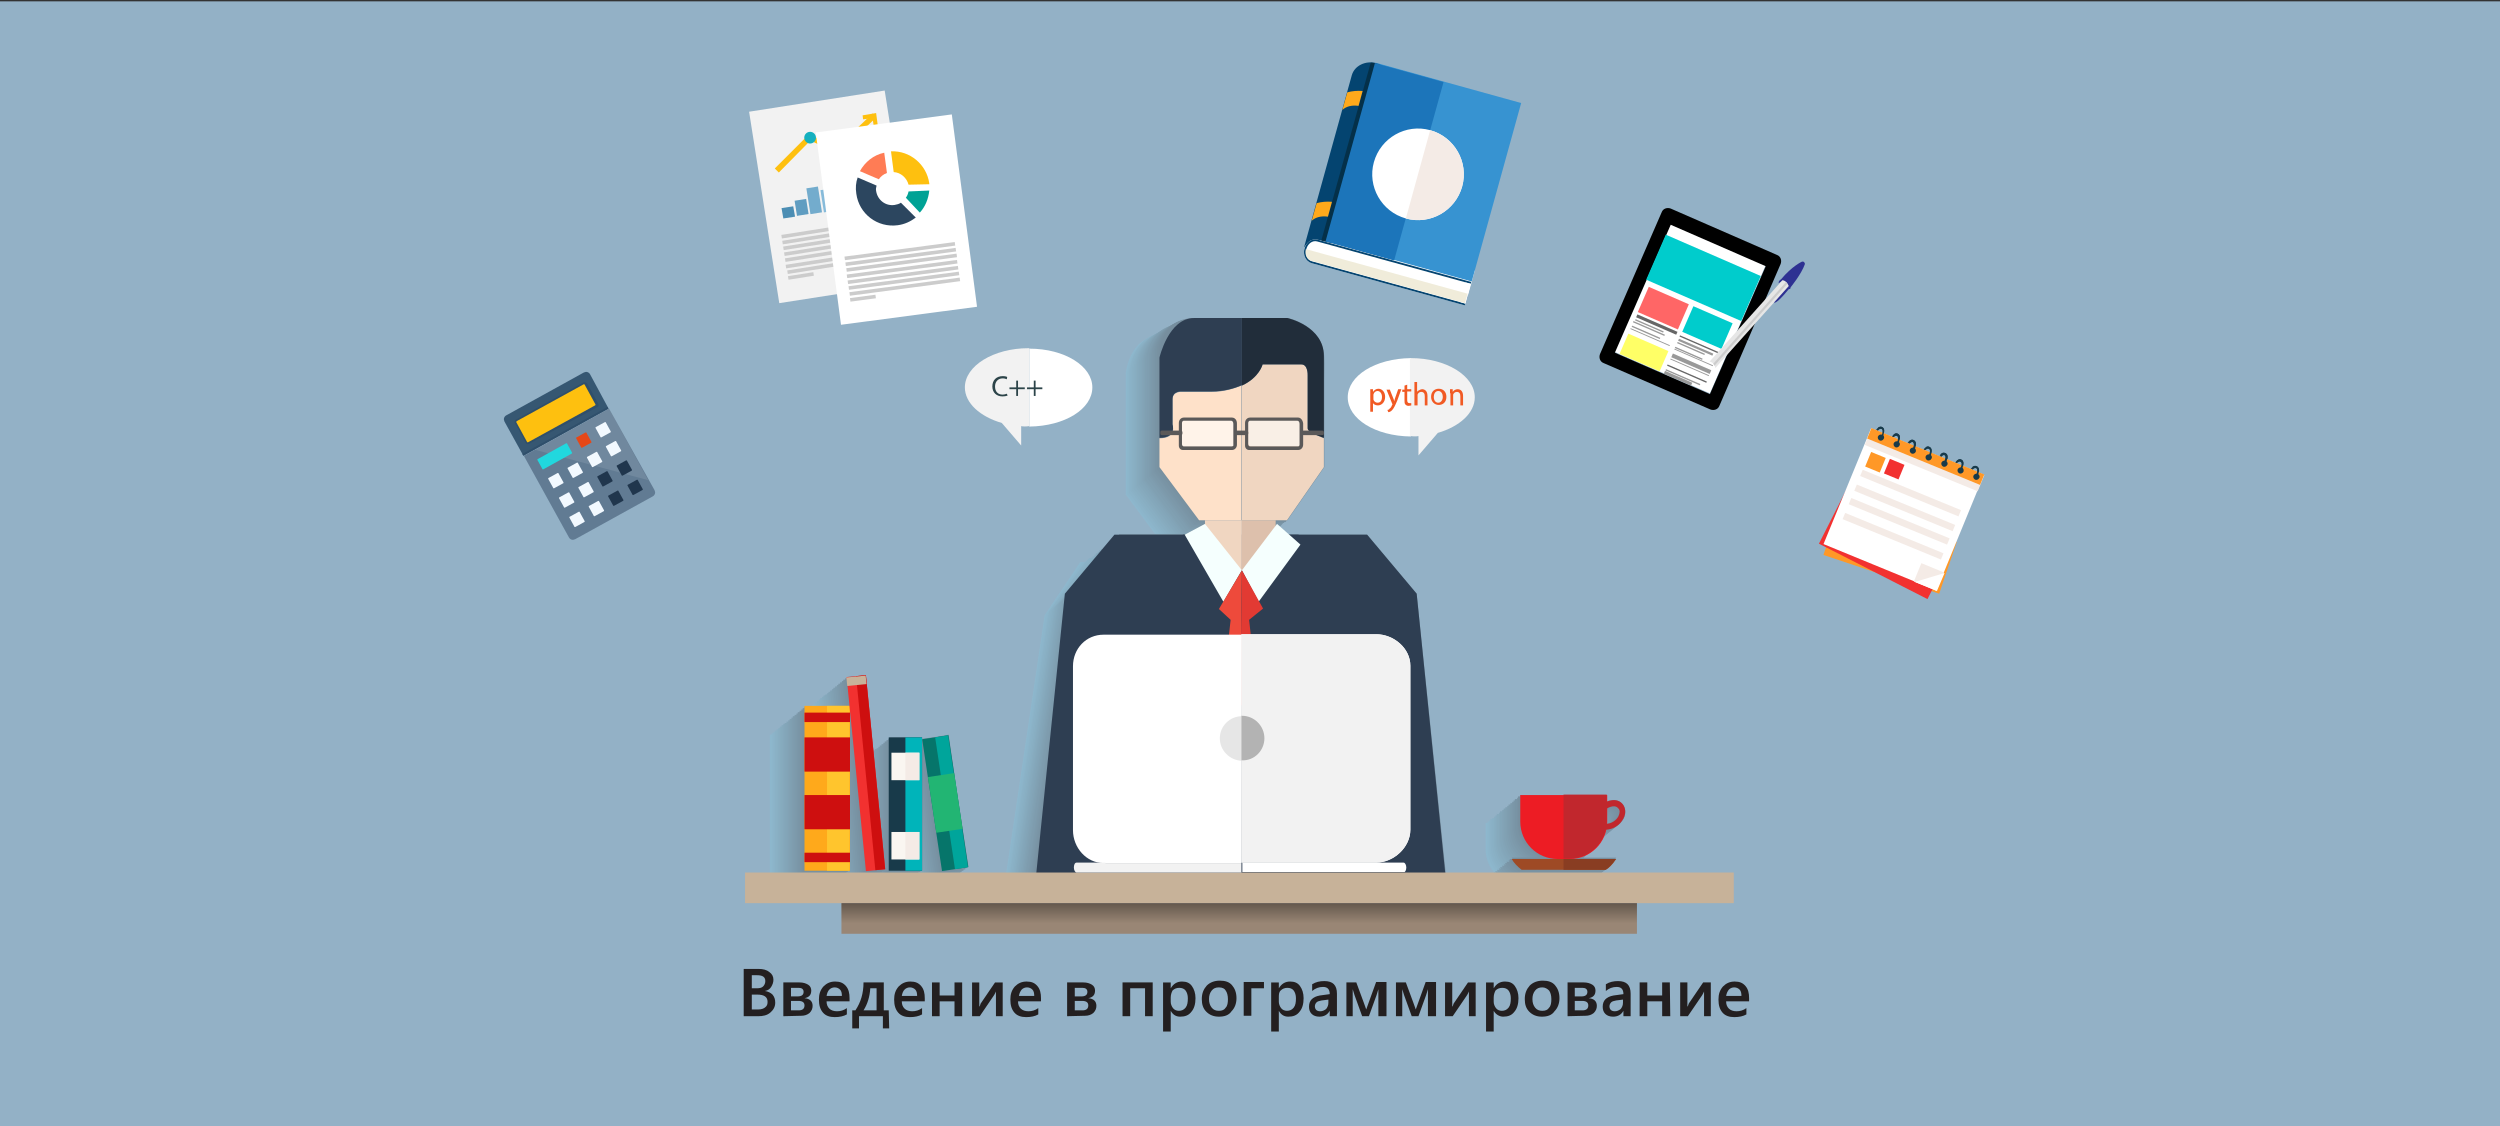 <?xml version="1.0" encoding="utf-8"?>
<!-- Generator: Adobe Illustrator 21.0.0, SVG Export Plug-In . SVG Version: 6.00 Build 0)  -->
<svg version="1.1" id="Layer_1" xmlns="http://www.w3.org/2000/svg" xmlns:xlink="http://www.w3.org/1999/xlink" x="0px" y="0px"
	 viewBox="0 0 555 250" style="enable-background:new 0 0 555 250;" xml:space="preserve">
<rect x="0" y="0" width="555" height="250" fill="#333333" stroke="none"/>
<style type="text/css">
	.st0{fill:#93B1C6;}
	.st1{fill:#F2F2F2;}
	.st2{fill:#4C8EB4;}
	.st3{fill:#609DC1;}
	.st4{fill:#73ACCD;}
	.st5{fill:#87BBDA;}
	.st6{fill:#9ACAE6;}
	.st7{fill:#CCCCCC;}
	.st8{fill:#FEC00F;}
	.st9{fill:#15B0BF;}
	.st10{fill:#FFFFFF;}
	.st11{fill:#00A295;}
	.st12{fill:#FF7C55;}
	.st13{fill:#2C465F;}
	.st14{fill:#617B93;}
	.st15{opacity:0.1;fill:#FFFFFF;enable-background:new    ;}
	.st16{fill:#21D8DE;}
	.st17{fill:#E64717;}
	.st18{fill:#F2F9FF;}
	.st19{fill:#20364D;}
	.st20{fill:#365772;}
	.st21{fill:#2F4F6B;}
	.st22{fill:#044470;}
	.st23{fill:#3793D1;}
	.st24{fill:#043049;}
	.st25{fill:#1C75BA;}
	.st26{fill:#F0ECDA;}
	.st27{fill:#F4EBE6;}
	.st28{fill:#FFA91B;}
	.st29{fill:#183A4A;}
	.st30{fill:#FF9827;}
	.st31{fill:#F23130;}
	.st32{fill:#00CCCC;}
	.st33{fill:#FF6666;}
	.st34{fill:#FFFF66;}
	.st35{fill:#666666;}
	.st36{fill:#999999;}
	.st37{fill:#2E3192;}
	.st38{fill:#E6E6E6;}
	.st39{fill:#F15A24;}
	.st40{fill:#2C4449;}
	.st41{opacity:0.2;}
	.st42{fill:#75CFEA;}
	.st43{fill:#6FC5DF;}
	.st44{fill:#6ABBD4;}
	.st45{fill:#64B1C9;}
	.st46{fill:#5FA8BD;}
	.st47{fill:#599EB2;}
	.st48{fill:#5494A7;}
	.st49{fill:#4E8A9C;}
	.st50{fill:#488091;}
	.st51{fill:#437686;}
	.st52{fill:#3D6C7B;}
	.st53{fill:#38636F;}
	.st54{fill:#325964;}
	.st55{fill:#2D4F59;}
	.st56{fill:#27454E;}
	.st57{fill:#213B43;}
	.st58{fill:#1C3138;}
	.st59{fill:#16272D;}
	.st60{fill:#111E21;}
	.st61{fill:#0B1416;}
	.st62{fill:#060A0B;}
	.st63{fill:#FFC52D;}
	.st64{fill:#00B4BA;}
	.st65{fill:#06756A;}
	.st66{fill:#00A59B;}
	.st67{fill:#22B573;}
	.st68{fill:#CE0F0F;}
	.st69{fill:#C7B299;}
	.st70{fill:#FAF6F1;}
	.st71{fill:#ED1C24;}
	.st72{fill:#9E4A25;}
	.st73{fill:#C1272D;}
	.st74{fill:#893D22;}
	.st75{fill:#2E3E52;}
	.st76{fill:#F0D6C1;}
	.st77{fill:#FEE1C9;}
	.st78{fill:#DDC0AC;}
	.st79{fill:#212D3A;}
	.st80{fill:#998675;}
	.st81{fill:url(#SVGID_1_);}
	.st82{fill:#F5FFFE;}
	.st83{fill:#EE4A3B;}
	.st84{fill:#E23A33;}
	.st85{fill:#B3B3B3;}
	.st86{opacity:0.6;fill:#FFFFFF;enable-background:new    ;}
	.st87{fill:#5B5959;}
	.st88{fill:#231F20;}
</style>
<rect y="0.3" class="st0" width="555" height="250"/>
<g id="Design">
	<g>
		<g id="paper_2_">
			<g>
				<path class="st1" d="M166.3,24.8l30.1-4.7l6.7,42.5L173,67.3L166.3,24.8z"/>
				<g>
					<polygon class="st2" points="173.5,46.2 176.1,45.8 176.5,48.1 173.9,48.5 					"/>
					
						<rect x="176.6" y="44.4" transform="matrix(0.988 -0.156 0.156 0.988 -5.006 28.244)" class="st3" width="2.6" height="3.4"/>
					
						<rect x="179.4" y="41.6" transform="matrix(0.988 -0.156 0.156 0.988 -4.726 28.698)" class="st4" width="2.6" height="5.8"/>
					
						<rect x="182.5" y="41.9" transform="matrix(0.988 -0.155 0.155 0.988 -4.667 29.103)" class="st5" width="2.6" height="5"/>
					
						<rect x="185.7" y="43.9" transform="matrix(0.988 -0.156 0.156 0.988 -4.751 29.688)" class="st6" width="2.6" height="2.5"/>
					
						<rect x="188.5" y="42.5" transform="matrix(0.988 -0.156 0.156 0.988 -4.576 30.113)" class="st4" width="2.6" height="3.5"/>
					
						<rect x="191.4" y="40.5" transform="matrix(0.988 -0.156 0.156 0.988 -4.344 30.509)" class="st5" width="2.6" height="5"/>
					
						<rect x="194.2" y="36.7" transform="matrix(0.988 -0.156 0.156 0.988 -3.977 30.959)" class="st6" width="2.6" height="8.3"/>
				</g>
				
					<rect x="173.4" y="51.3" transform="matrix(0.988 -0.156 0.156 0.988 -5.865 28.518)" class="st7" width="11.4" height="0.8"/>
				
					<rect x="173.6" y="52.6" transform="matrix(0.988 -0.156 0.156 0.988 -6.065 28.565)" class="st7" width="11.4" height="0.8"/>
				
					<rect x="173.8" y="53.9" transform="matrix(0.988 -0.156 0.156 0.988 -6.263 28.593)" class="st7" width="11.4" height="0.8"/>
				
					<rect x="174" y="55.2" transform="matrix(0.988 -0.156 0.156 0.988 -6.463 28.64)" class="st7" width="11.4" height="0.8"/>
				
					<rect x="174.2" y="56.5" transform="matrix(0.988 -0.156 0.156 0.988 -6.665 28.706)" class="st7" width="11.4" height="0.8"/>
				
					<rect x="174.4" y="57.8" transform="matrix(0.988 -0.155 0.155 0.988 -6.859 28.715)" class="st7" width="11.4" height="0.8"/>
				
					<rect x="174.7" y="59.2" transform="matrix(0.988 -0.156 0.156 0.988 -7.076 28.798)" class="st7" width="11.4" height="0.8"/>
				
					<rect x="174.9" y="60.9" transform="matrix(0.988 -0.156 0.156 0.988 -7.377 28.425)" class="st7" width="5.7" height="0.8"/>
				
					<rect x="186.7" y="49.2" transform="matrix(0.988 -0.156 0.156 0.988 -5.374 30.543)" class="st7" width="11.4" height="0.8"/>
				
					<rect x="186.9" y="50.5" transform="matrix(0.988 -0.156 0.156 0.988 -5.574 30.59)" class="st7" width="11.4" height="0.8"/>
				
					<rect x="187.1" y="51.8" transform="matrix(0.988 -0.156 0.156 0.988 -5.776 30.657)" class="st7" width="11.4" height="0.8"/>
				
					<rect x="187.3" y="53.1" transform="matrix(0.988 -0.156 0.156 0.988 -5.974 30.684)" class="st7" width="11.4" height="0.8"/>
				
					<rect x="187.5" y="54.4" transform="matrix(0.988 -0.156 0.156 0.988 -6.176 30.751)" class="st7" width="11.4" height="0.8"/>
				
					<rect x="187.7" y="55.8" transform="matrix(0.988 -0.156 0.156 0.988 -6.389 30.779)" class="st7" width="11.4" height="0.8"/>
				
					<rect x="187.9" y="57.1" transform="matrix(0.988 -0.156 0.156 0.988 -6.591 30.846)" class="st7" width="11.4" height="0.8"/>
				
					<rect x="188.2" y="58.6" transform="matrix(0.988 -0.156 0.156 0.988 -6.839 30.627)" class="st7" width="8" height="0.8"/>
				<g>
					<g>
						<polygon class="st8" points="172.9,38.3 172,37.4 179.6,29.8 185.8,32.7 193.7,25.2 194.5,26.1 186,34.1 179.9,31.2 						"/>
					</g>
					<g>
						<polygon class="st8" points="194.9,28.1 194,28.2 193.7,26.2 191.6,26.5 191.5,25.6 194.5,25.1 						"/>
					</g>
				</g>
				
					<ellipse transform="matrix(0.988 -0.156 0.156 0.988 -2.905 29.45)" class="st9" cx="185.8" cy="33.2" rx="1.3" ry="1.3"/>
				
					<ellipse transform="matrix(0.988 -0.156 0.156 0.988 -2.557 28.479)" class="st9" cx="179.8" cy="30.5" rx="1.3" ry="1.3"/>
			</g>
			<g>
				<path class="st10" d="M181.1,29.4l30.2-4l5.6,42.7l-30.2,4L181.1,29.4z"/>
				
					<rect x="187.5" y="55.3" transform="matrix(0.991 -0.131 0.131 0.991 -5.583 26.724)" class="st7" width="24.7" height="0.8"/>
				
					<rect x="187.7" y="56.6" transform="matrix(0.991 -0.131 0.131 0.991 -5.752 26.762)" class="st7" width="24.7" height="0.8"/>
				
					<rect x="187.9" y="57.9" transform="matrix(0.991 -0.131 0.131 0.991 -5.918 26.778)" class="st7" width="24.7" height="0.8"/>
				
					<rect x="188" y="59.3" transform="matrix(0.991 -0.131 0.131 0.991 -6.101 26.803)" class="st7" width="24.7" height="0.8"/>
				
					<rect x="188.2" y="60.6" transform="matrix(0.991 -0.131 0.131 0.991 -6.273 26.862)" class="st7" width="24.7" height="0.8"/>
				
					<rect x="188.4" y="61.9" transform="matrix(0.991 -0.131 0.131 0.991 -6.439 26.878)" class="st7" width="24.7" height="0.8"/>
				
					<rect x="188.6" y="63.2" transform="matrix(0.991 -0.131 0.131 0.991 -6.611 26.937)" class="st7" width="24.7" height="0.8"/>
				
					<rect x="188.8" y="65.8" transform="matrix(0.991 -0.131 0.131 0.991 -7.025 25.698)" class="st7" width="5.7" height="0.8"/>
				<g>
					<path class="st11" d="M201.7,42.5c-0.1,0.5-0.3,1-0.6,1.4l3.1,3.3c1.2-1.3,1.9-3,2.1-4.9L201.7,42.5z"/>
					<path class="st8" d="M198.4,38.2c1.6,0.1,2.9,1.3,3.3,2.8l4.6-0.1c0-0.1,0-0.1,0-0.2c-0.6-4.2-4.3-7.3-8.5-7.1L198.4,38.2z"/>
					<path class="st12" d="M195.1,39.8c0.4-0.6,1-1.1,1.8-1.4l-0.6-4.5c-2.4,0.5-4.3,2.1-5.4,4.1L195.1,39.8z"/>
					<path class="st13" d="M200,45c-0.4,0.3-0.9,0.4-1.4,0.5c-2,0.3-3.8-1.1-4.1-3.1c-0.1-0.4,0-0.8,0.1-1.2l-4.2-1.8
						c-0.4,1.1-0.5,2.3-0.3,3.6c0.6,4.5,4.7,7.6,9.2,7c1.5-0.2,2.8-0.8,4-1.7L200,45z"/>
				</g>
			</g>
		</g>
		<g id="calculator">
			<path class="st14" d="M135.2,90.7l-18.9,10.5l10,18.1c0.1,0.2,0.3,0.4,0.6,0.5c0.3,0.1,0.5,0,0.8-0.1l17.2-9.5
				c0.2-0.1,0.4-0.3,0.5-0.6c0.1-0.3,0-0.5-0.1-0.8L135.2,90.7z"/>
			<polygon class="st15" points="118.6,99.8 135.2,90.7 143.9,106.6 			"/>
			<g>
				<g>
					<g>
						<path class="st16" d="M127,100.5c0,0.1,0,0.2-0.1,0.2l-6.3,3.5c-0.1,0-0.2,0-0.2-0.1l-1.1-2c0-0.1,0-0.2,0.1-0.2l6.3-3.5
							c0.1,0,0.2,0,0.2,0.1L127,100.5z"/>
					</g>
					<g>
						<path class="st17" d="M131.3,98.1c0,0.1,0,0.2-0.1,0.2l-2,1.1c-0.1,0-0.2,0-0.2-0.1l-1.1-2c0-0.1,0-0.2,0.1-0.2l2-1.1
							c0.1,0,0.2,0,0.2,0.1L131.3,98.1z"/>
					</g>
					<g>
						<g>
							<path class="st18" d="M135.6,95.8c0,0.1,0,0.2-0.1,0.2l-2,1.1c-0.1,0-0.2,0-0.2-0.1l-1.1-2c0-0.1,0-0.2,0.1-0.2l2-1.1
								c0.1,0,0.2,0,0.2,0.1L135.6,95.8z"/>
						</g>
					</g>
					<g>
						<g>
							<path class="st18" d="M125.1,107.1c0,0.1,0,0.2-0.1,0.2l-2,1.1c-0.1,0-0.2,0-0.2-0.1l-1.1-2c0-0.1,0-0.2,0.1-0.2l2-1.1
								c0.1,0,0.2,0,0.2,0.1L125.1,107.1z"/>
						</g>
					</g>
					<g>
						<g>
							<path class="st18" d="M129.4,104.8c0,0.1,0,0.2-0.1,0.2l-2,1.1c-0.1,0-0.2,0-0.2-0.1l-1.1-2c0-0.1,0-0.2,0.1-0.2l2-1.1
								c0.1,0,0.2,0,0.2,0.1L129.4,104.8z"/>
						</g>
					</g>
					<g>
						<g>
							<path class="st18" d="M133.7,102.4c0,0.1,0,0.2-0.1,0.2l-2,1.1c-0.1,0-0.2,0-0.2-0.1l-1.1-2c0-0.1,0-0.2,0.1-0.2l2-1.1
								c0.1,0,0.2,0,0.2,0.1L133.7,102.4z"/>
						</g>
					</g>
					<g>
						<g>
							<path class="st18" d="M137.9,100c0,0.1,0,0.2-0.1,0.2l-2,1.1c-0.1,0-0.2,0-0.2-0.1l-1.1-2c0-0.1,0-0.2,0.1-0.2l2-1.1
								c0.1,0,0.2,0,0.2,0.1L137.9,100z"/>
						</g>
					</g>
					<g>
						<g>
							<path class="st18" d="M127.5,111.4c0,0.1,0,0.2-0.1,0.2l-2,1.1c-0.1,0-0.2,0-0.2-0.1l-1.1-2c0-0.1,0-0.2,0.1-0.2l2-1.1
								c0.1,0,0.2,0,0.2,0.1L127.5,111.4z"/>
						</g>
					</g>
					<g>
						<g>
							<path class="st18" d="M131.8,109.1c0,0.1,0,0.2-0.1,0.2l-2,1.1c-0.1,0-0.2,0-0.2-0.1l-1.1-2c0-0.1,0-0.2,0.1-0.2l2-1.1
								c0.1,0,0.2,0,0.2,0.1L131.8,109.1z"/>
						</g>
					</g>
					<g>
						<path class="st19" d="M136,106.7c0,0.1,0,0.2-0.1,0.2l-2,1.1c-0.1,0-0.2,0-0.2-0.1l-1.1-2c0-0.1,0-0.2,0.1-0.2l2-1.1
							c0.1,0,0.2,0,0.2,0.1L136,106.7z"/>
					</g>
					<g>
						<g>
							<path class="st18" d="M129.8,115.7c0,0.1,0,0.2-0.1,0.2l-2,1.1c-0.1,0-0.2,0-0.2-0.1l-1.1-2c0-0.1,0-0.2,0.1-0.2l2-1.1
								c0.1,0,0.2,0,0.2,0.1L129.8,115.7z"/>
						</g>
					</g>
					<g>
						<g>
							<path class="st18" d="M134.1,113.3c0,0.1,0,0.2-0.1,0.2l-2,1.1c-0.1,0-0.2,0-0.2-0.1l-1.1-2c0-0.1,0-0.2,0.1-0.2l2-1.1
								c0.1,0,0.2,0,0.2,0.1L134.1,113.3z"/>
						</g>
					</g>
					<g>
						<g>
							<path class="st19" d="M138.4,111c0,0.1,0,0.2-0.1,0.2l-2,1.1c-0.1,0-0.2,0-0.2-0.1l-1.1-2c0-0.1,0-0.2,0.1-0.2l2-1.1
								c0.1,0,0.2,0,0.2,0.1L138.4,111z"/>
						</g>
					</g>
					<g>
						<path class="st19" d="M142.7,108.6c0,0.1,0,0.2-0.1,0.2l-2,1.1c-0.1,0-0.2,0-0.2-0.1l-1.1-2c0-0.1,0-0.2,0.1-0.2l2-1.1
							c0.1,0,0.2,0,0.2,0.1L142.7,108.6z"/>
					</g>
					<g>
						<path class="st19" d="M140.3,104.3c0,0.1,0,0.2-0.1,0.2l-2,1.1c-0.1,0-0.2,0-0.2-0.1l-1.1-2c0-0.1,0-0.2,0.1-0.2l2-1.1
							c0.1,0,0.2,0,0.2,0.1L140.3,104.3z"/>
					</g>
				</g>
			</g>
			<path class="st20" d="M131,83.1c-0.1-0.2-0.3-0.4-0.6-0.5c-0.3-0.1-0.5,0-0.8,0.1l-17.2,9.5c-0.2,0.1-0.4,0.3-0.5,0.6
				c-0.1,0.3,0,0.5,0.1,0.8l4.2,7.6l18.9-10.5L131,83.1z"/>
			<path class="st21" d="M117.5,98.5c-0.1,0.1-0.3,0.1-0.4,0.1c-0.2,0-0.3-0.1-0.4-0.3l-2.4-4.4c-0.1-0.1-0.1-0.3,0-0.4
				c0-0.2,0.1-0.3,0.3-0.4l14.9-8.2c0.1-0.1,0.3-0.1,0.5,0c0.1,0,0.3,0.1,0.4,0.3l2.4,4.4c0.1,0.1,0.1,0.3,0.1,0.4
				c0,0.2-0.1,0.3-0.3,0.4L117.5,98.5z"/>
			<path class="st8" d="M114.7,93.5L114.7,93.5l-0.1,0.2l2.4,4.4l0.1,0.1h0.1l14.9-8.2l0.1-0.1v-0.1l-2.4-4.4l-0.1-0.1h-0.1
				L114.7,93.5z"/>
			
				<rect x="114.8" y="95.5" transform="matrix(0.875 -0.483 0.483 0.875 -30.615 72.662)" class="st21" width="21.6" height="0.4"/>
		</g>
		<g>
			
				<rect x="305.6" y="38.9" transform="matrix(0.267 -0.964 0.964 0.267 170.484 339.582)" class="st10" width="5.6" height="37.7"/>
			<path class="st22" d="M299.9,51c-0.6,2.1-3,3.3-5.4,2.7c-2.4-0.7-3.8-0.3-5,1.2l10.6-38.2c0.6-2.1,3-3.3,5.4-2.7
				c2.4,0.7,3.8,2.9,3.2,5.1L299.9,51z"/>
			
				<rect x="295.5" y="21.6" transform="matrix(0.267 -0.964 0.964 0.267 194.711 332.644)" class="st23" width="41.1" height="33.5"/>
			<path class="st24" d="M305.5,14.1c-0.4-0.1-0.8-0.2-1.2-0.2l-11,39.6c0.4,0.1,0.8,0.1,1.2,0.2c2.4,0.7,4.8-0.5,5.4-2.7l8.8-31.9
				C309.3,17,307.9,14.7,305.5,14.1"/>
			
				<rect x="286.8" y="28.1" transform="matrix(0.267 -0.964 0.964 0.267 190.593 322.599)" class="st25" width="41.1" height="15.8"/>
			<path class="st10" d="M326.6,62.6l-34.1-9.4c-1.2-0.3-2.5,0.5-2.9,2c-0.4,1.4,0.3,2.8,1.5,3.2l34.1,9.4L326.6,62.6z"/>
			<path class="st22" d="M324,67l0.8-3h0.1l0.4-1.3l1.2,0.3l0.1-0.4l-34.1-9.4c-1.2-0.3-2.5,0.5-2.9,2c-0.4,1.4,0.3,2.8,1.5,3.2
				l34.1,9.4l0.1-0.4L324,67z"/>
			<path class="st10" d="M326.5,63l-34.1-9.4c-1-0.3-2.1,0.5-2.4,1.7s0.2,2.4,1.2,2.7l34.1,9.4L326.5,63z"/>
			<path class="st26" d="M289.9,55.3c-0.3,1.2,0.2,2.3,1.2,2.6l34.1,9.4l0.6-2.1L289.9,55.3z"/>
			<g>
				<path class="st10" d="M324.6,41.4c-1.5,5.4-7.1,8.6-12.5,7.1s-8.6-7.1-7.1-12.5s7.1-8.6,12.5-7.1
					C322.9,30.4,326.1,36,324.6,41.4"/>
				<path class="st27" d="M317.5,28.9l-5.4,19.6c5.4,1.5,11-1.7,12.5-7.1S322.9,30.4,317.5,28.9"/>
			</g>
			<path class="st28" d="M299.1,20.5l-1.1,3.9c0.9-0.8,2.1-1.1,3.6-0.9l0.9-3.3C301.4,20.1,300.2,20.2,299.1,20.5"/>
			<path class="st28" d="M292.3,45.1l-1.1,3.9c0.9-0.8,2.1-1.1,3.6-0.9l0.9-3.3C294.5,44.7,293.4,44.8,292.3,45.1"/>
		</g>
		<g>
			<path class="st29" d="M417.9,97.1c0.2-0.6,0.7-1.7,0.1-2.2c-0.8-0.6-1.5,0.4-1.8,1.1c-0.1,0.3,0.3,0.4,0.4,0.2
				c0.1-0.3,0.2-0.6,0.5-0.8c0.2-0.2,0.6-0.3,0.8,0c0.2,0.4-0.1,1.1-0.3,1.5C417.4,97.2,417.8,97.4,417.9,97.1"/>
			<path class="st29" d="M421.4,98.6c0.2-0.6,0.7-1.7,0.1-2.2c-0.8-0.6-1.5,0.4-1.8,1.1c-0.1,0.3,0.3,0.4,0.4,0.2
				c0.1-0.3,0.2-0.6,0.5-0.8c0.2-0.2,0.6-0.3,0.8,0c0.2,0.4-0.1,1.1-0.3,1.5C420.9,98.6,421.3,98.8,421.4,98.6"/>
			<path class="st29" d="M424.9,100c0.2-0.6,0.7-1.7,0.1-2.2c-0.8-0.6-1.5,0.4-1.8,1.1c-0.1,0.3,0.3,0.4,0.4,0.2
				c0.1-0.3,0.2-0.6,0.5-0.8c0.2-0.2,0.6-0.3,0.8,0c0.2,0.4-0.1,1.1-0.3,1.5C424.4,100.1,424.8,100.3,424.9,100"/>
			<path class="st29" d="M428.4,101.5c0.2-0.6,0.7-1.7,0.1-2.2c-0.8-0.6-1.5,0.4-1.8,1.1c-0.1,0.3,0.3,0.4,0.4,0.2
				c0.1-0.3,0.2-0.6,0.5-0.8c0.2-0.2,0.6-0.3,0.8,0c0.2,0.4-0.1,1.1-0.3,1.5C427.9,101.5,428.3,101.7,428.4,101.5"/>
			<path class="st29" d="M432,102.9c0.2-0.6,0.7-1.7,0.1-2.2c-0.8-0.6-1.5,0.4-1.8,1.1c-0.1,0.3,0.3,0.4,0.4,0.2
				c0.1-0.3,0.2-0.6,0.5-0.8c0.2-0.2,0.6-0.3,0.8,0c0.2,0.4-0.1,1.1-0.3,1.5C431.5,103,431.9,103.2,432,102.9"/>
			<path class="st29" d="M435.5,104.3c0.2-0.6,0.7-1.7,0.1-2.2c-0.8-0.6-1.5,0.4-1.8,1.1c-0.1,0.3,0.3,0.4,0.4,0.2
				c0.1-0.3,0.2-0.6,0.5-0.8c0.2-0.2,0.6-0.3,0.8,0c0.2,0.4-0.1,1.1-0.3,1.5C435,104.4,435.4,104.6,435.5,104.3"/>
			<path class="st29" d="M438.9,105.8c0.2-0.6,0.7-1.7,0.1-2.2c-0.8-0.6-1.5,0.4-1.8,1.1c-0.1,0.3,0.3,0.4,0.4,0.2
				c0.1-0.3,0.2-0.6,0.5-0.8c0.2-0.2,0.6-0.3,0.8,0c0.2,0.4-0.1,1.1-0.3,1.5C438.4,105.9,438.8,106,438.9,105.8"/>
			<polygon class="st30" points="434.4,120.3 434,120.2 433.4,121.6 424.1,117.8 426.1,113 412.3,109.6 410.7,113.3 408.5,112.3 
				404.8,123.2 430.5,131.8 			"/>
			<polygon class="st31" points="431.8,121.5 437.8,106.8 435.9,105.8 431.8,116 410.6,107.3 403.8,120.7 427.9,133 433.4,122.2 			
				"/>
			
				<rect x="408.9" y="99.7" transform="matrix(0.38 -0.925 0.925 0.38 157.215 461.132)" class="st10" width="27.8" height="27.1"/>
			
				<rect x="425.4" y="88.7" transform="matrix(0.38 -0.925 0.925 0.38 170.277 458.563)" class="st27" width="3.9" height="27.1"/>
			
				<rect x="426.4" y="87.9" transform="matrix(0.38 -0.925 0.925 0.38 171.162 458.368)" class="st30" width="2.5" height="27.1"/>
			<path class="st29" d="M418.2,97.4c-0.2,0.4-0.6,0.5-0.9,0.4c-0.4-0.2-0.5-0.6-0.4-0.9c0.2-0.4,0.6-0.5,0.9-0.4
				C418.2,96.6,418.4,97,418.2,97.4"/>
			<path class="st29" d="M421.7,98.9c-0.2,0.4-0.6,0.5-0.9,0.4c-0.4-0.2-0.5-0.6-0.4-0.9c0.2-0.4,0.6-0.5,0.9-0.4
				C421.7,98.1,421.9,98.5,421.7,98.9"/>
			<path class="st29" d="M425.3,100.3c-0.2,0.4-0.6,0.5-0.9,0.4c-0.4-0.2-0.5-0.6-0.4-0.9c0.2-0.4,0.6-0.5,0.9-0.4
				C425.3,99.5,425.4,100,425.3,100.3"/>
			<path class="st29" d="M428.8,101.8c-0.2,0.4-0.6,0.5-0.9,0.4c-0.4-0.2-0.5-0.6-0.4-0.9c0.2-0.4,0.6-0.5,0.9-0.4
				C428.8,101,429,101.4,428.8,101.8"/>
			<path class="st29" d="M432.3,103.2c-0.2,0.4-0.6,0.5-0.9,0.4c-0.4-0.2-0.5-0.6-0.4-0.9c0.2-0.4,0.6-0.5,0.9-0.4
				C432.3,102.4,432.5,102.9,432.3,103.2"/>
			<path class="st29" d="M435.9,104.7c-0.2,0.4-0.6,0.5-0.9,0.4c-0.4-0.2-0.5-0.6-0.4-0.9c0.2-0.4,0.6-0.5,0.9-0.4
				C435.9,103.9,436,104.3,435.9,104.7"/>
			<path class="st29" d="M439.4,106.1c-0.2,0.4-0.6,0.5-0.9,0.4c-0.4-0.2-0.5-0.6-0.4-0.9c0.2-0.4,0.6-0.5,0.9-0.4
				C439.4,105.3,439.6,105.8,439.4,106.1"/>
			<path class="st29" d="M418,94.9c-0.4-0.3-0.8-0.2-1.1,0.1l0.5,0.2c0.2-0.1,0.4,0,0.5,0.2c0.2,0.4-0.1,1.1-0.3,1.5
				c-0.1,0.3,0.3,0.4,0.4,0.2C418.1,96.5,418.6,95.4,418,94.9"/>
			<path class="st29" d="M421.5,96.4c-0.5-0.4-0.9-0.2-1.2,0.2l0.4,0.2c0.2-0.1,0.5-0.1,0.6,0.2c0.2,0.4-0.1,1.1-0.3,1.5
				c-0.1,0.3,0.3,0.4,0.4,0.2C421.6,98,422.1,96.9,421.5,96.4"/>
			<path class="st29" d="M425,97.8c-0.5-0.4-1-0.1-1.3,0.3l0.4,0.2c0.2-0.2,0.6-0.3,0.7,0.1c0.2,0.4-0.1,1.1-0.3,1.5
				c-0.1,0.3,0.3,0.4,0.4,0.2C425.2,99.4,425.7,98.3,425,97.8"/>
			<path class="st29" d="M428.5,99.3c-0.4-0.3-0.7-0.2-1,0l0.4,0.2v0.1c0.2-0.1,0.4,0,0.5,0.2c0.2,0.4-0.1,1.1-0.3,1.5
				c-0.1,0.3,0.3,0.4,0.4,0.2C428.7,100.9,429.2,99.8,428.5,99.3"/>
			<path class="st29" d="M432,100.7c-0.5-0.4-0.9-0.2-1.3,0.2l0.4,0.2c0.2-0.2,0.5-0.2,0.7,0.1c0.2,0.4-0.1,1.1-0.3,1.5
				c-0.1,0.3,0.3,0.4,0.4,0.2C432.2,102.3,432.7,101.2,432,100.7"/>
			<path class="st29" d="M435.6,102.2c-0.5-0.4-0.9-0.2-1.3,0.2l0.4,0.2c0.2-0.2,0.5-0.2,0.7,0.1c0.2,0.4-0.1,1.1-0.3,1.5
				c-0.1,0.3,0.3,0.4,0.4,0.2C435.7,103.7,436.2,102.7,435.6,102.2"/>
			<path class="st29" d="M439,103.6c-0.4-0.3-0.8-0.2-1.2,0.1l0.5,0.2c0.2-0.1,0.4-0.1,0.6,0.2c0.2,0.4-0.1,1.1-0.3,1.5
				c-0.1,0.3,0.3,0.4,0.4,0.2C439.2,105.2,439.7,104.1,439,103.6"/>
			
				<rect x="423.5" y="97.8" transform="matrix(0.38 -0.925 0.925 0.38 161.558 460.251)" class="st27" width="1.5" height="23.6"/>
			
				<rect x="422.3" y="101.1" transform="matrix(0.38 -0.925 0.925 0.38 157.659 461.167)" class="st27" width="1.5" height="23.6"/>
			
				<rect x="421" y="104.1" transform="matrix(0.38 -0.925 0.925 0.38 154.146 461.807)" class="st27" width="1.5" height="23.6"/>
			
				<rect x="419.7" y="107.4" transform="matrix(0.38 -0.925 0.925 0.38 150.226 462.662)" class="st27" width="1.5" height="23.6"/>
			
				<rect x="426.2" y="125.5" transform="matrix(0.38 -0.925 0.925 0.38 146.829 475.639)" class="st27" width="4.4" height="5.4"/>
			<polygon class="st10" points="425.1,129.2 430,131.2 431.7,127.2 			"/>
			
				<rect x="414.7" y="101" transform="matrix(0.38 -0.925 0.925 0.38 163.056 448.789)" class="st30" width="3.5" height="3.5"/>
			
				<rect x="418.9" y="102.5" transform="matrix(0.38 -0.925 0.925 0.38 164.236 453.637)" class="st31" width="3.5" height="3.5"/>
		</g>
		<g>
			
				<rect x="359.7" y="57" transform="matrix(0.399 -0.917 0.917 0.399 162.535 385.174)" class="st10" width="31" height="23.2"/>
			<path d="M395.3,58.6c0.3-0.8,0-1.7-0.8-2l-23.6-10.3c-0.8-0.3-1.7,0-2,0.8l-13.7,31.5c-0.3,0.8,0,1.7,0.8,2l23.7,10.3
				c0.8,0.3,1.7,0,2-0.8L395.3,58.6z M379.6,87.5l-21.1-9.2l12.4-28.4l21.1,9.2L379.6,87.5z"/>
			
				<rect x="372.8" y="50.2" transform="matrix(0.399 -0.917 0.917 0.399 170.675 383.923)" class="st32" width="10.9" height="23"/>
			
				<rect x="366.3" y="63.6" transform="matrix(0.399 -0.917 0.917 0.399 159.12 379.794)" class="st33" width="6.1" height="9.7"/>
			
				<rect x="362.6" y="73.5" transform="matrix(0.399 -0.917 0.917 0.399 147.462 381.745)" class="st34" width="4.9" height="9.7"/>
			
				<rect x="367.5" y="67.3" transform="matrix(0.399 -0.917 0.917 0.399 154.877 380.581)" class="st35" width="0.7" height="9.7"/>
			
				<rect x="366" y="69" transform="matrix(0.399 -0.917 0.917 0.399 153.675 379.217)" class="st36" width="0.3" height="6.8"/>
			
				<rect x="366" y="69.2" transform="matrix(0.399 -0.917 0.917 0.399 153.023 379.557)" class="st36" width="0.3" height="7.6"/>
			
				<rect x="365.3" y="70.5" transform="matrix(0.399 -0.917 0.917 0.399 151.823 379.413)" class="st36" width="0.3" height="6.8"/>
			
				<rect x="366.3" y="70.1" transform="matrix(0.399 -0.917 0.917 0.399 151.498 380.969)" class="st36" width="0.2" height="9.5"/>
			
				<rect x="376" y="68.1" transform="matrix(0.399 -0.917 0.917 0.399 160.985 391.286)" class="st32" width="6.2" height="9.5"/>
			
				<rect x="376.2" y="73" transform="matrix(0.399 -0.917 0.917 0.399 155.494 391.499)" class="st36" width="0.5" height="8.3"/>
			
				<rect x="375.3" y="74.1" transform="matrix(0.399 -0.917 0.917 0.399 154.624 390.772)" class="st36" width="0.3" height="6.6"/>
			
				<rect x="377.2" y="71.8" transform="matrix(0.399 -0.917 0.917 0.399 156.502 391.963)" class="st35" width="0.3" height="9.5"/>
			
				<rect x="374.8" y="75.2" transform="matrix(0.399 -0.917 0.917 0.399 153.303 390.947)" class="st36" width="0.3" height="6.6"/>
			
				<rect x="375.9" y="74.7" transform="matrix(0.399 -0.917 0.917 0.399 153.209 392.479)" class="st36" width="0.2" height="9.3"/>
			
				<rect x="375.1" y="76.2" transform="matrix(0.399 -0.917 0.917 0.399 151.482 392.868)" class="st36" width="0.9" height="9.3"/>
			<path class="st36" d="M376.9,82.2l-6.1-2.6L376.9,82.2z"/>
			
				<rect x="375.1" y="77" transform="matrix(0.399 -0.917 0.917 0.399 150.532 393.033)" class="st36" width="0.2" height="9.3"/>
			
				<rect x="373.5" y="79.6" transform="matrix(0.399 -0.917 0.917 0.399 147.717 392.968)" class="st36" width="0.3" height="8.3"/>
			
				<rect x="372.2" y="80.7" transform="matrix(0.399 -0.917 0.917 0.399 146.847 392.083)" class="st36" width="0.7" height="6.6"/>
			
				<rect x="374.4" y="78.3" transform="matrix(0.399 -0.917 0.917 0.399 148.902 393.273)" class="st35" width="0.3" height="9.5"/>
			<path class="st37" d="M393.8,67.1c0,0,0.2,0.9,3.3-2.9c0,0,0.5,0,0.4-0.4c0,0,2.4-2.9,3.2-5.2c0,0-0.1-0.7-0.7-0.5
				c0,0-2.2,1-4.6,3.9c0,0-0.7,0.4-0.5,0.9c0,0,0.1-0.2,0.8-0.5c0,0,0.8,0.4,0.7,0.6c0,0,0,0,0,0.3
				C396.5,63.4,393.5,66.2,393.8,67.1"/>
			<path class="st38" d="M380.8,81.7l16.3-18.2c0,0-0.4-1.2-1.4-1.3l-16.2,18.1C379.5,80.2,380.7,80.5,380.8,81.7"/>
			<path class="st7" d="M380.6,81.2L396.8,63l-0.3-0.4l-16.2,18.2C380.4,80.8,380.5,80.9,380.6,81.2"/>
		</g>
	</g>
	<g>
		<g>
			<g>
				<path class="st10" d="M299.2,88.2c0,4.8,6.1,8.6,14,8.7V79.5C305.3,79.6,299.2,83.4,299.2,88.2z"/>
				<path class="st1" d="M314.9,96.8v4.3l4.3-5c4.8-1.4,8.2-4.4,8.2-7.9c0-4.8-6.4-8.7-14.2-8.7H313v17.3c0,0,0,0,0.1,0
					C313.8,96.9,314.6,96.9,314.9,96.8z"/>
			</g>
			<g>
				<g>
					<path class="st39" d="M304.2,87.5c0-0.4,0-0.8,0-1.1h0.6V87l0,0c0.3-0.4,0.7-0.7,1.2-0.7c0.8,0,1.5,0.7,1.5,1.8
						c0,1.2-0.8,1.9-1.6,1.9c-0.5,0-0.9-0.2-1.1-0.5l0,0v1.9h-0.6V87.5z M304.9,88.4c0,0.1,0,0.2,0,0.3c0.1,0.4,0.5,0.7,0.9,0.7
						c0.7,0,1-0.5,1-1.3c0-0.7-0.4-1.3-1-1.3c-0.4,0-0.8,0.3-0.9,0.8c0,0.1,0,0.2,0,0.3V88.4z"/>
					<path class="st39" d="M308.5,86.4l0.8,2c0.1,0.2,0.2,0.5,0.2,0.7l0,0c0.1-0.2,0.1-0.5,0.2-0.7l0.7-2h0.7l-0.9,2.5
						c-0.5,1.2-0.8,1.8-1.2,2.2c-0.3,0.3-0.6,0.4-0.8,0.4L308,91c0.2,0,0.4-0.1,0.5-0.3c0.2-0.1,0.4-0.4,0.5-0.7
						c0-0.1,0.1-0.1,0.1-0.1s0-0.1,0-0.2l-1.3-3.2h0.7L308.5,86.4L308.5,86.4z"/>
					<path class="st39" d="M312.4,85.4v1h0.9v0.5h-0.9v1.9c0,0.4,0.1,0.7,0.5,0.7c0.2,0,0.3,0,0.4,0V90c-0.1,0-0.3,0.1-0.6,0.1
						c-0.3,0-0.5-0.1-0.7-0.3c-0.2-0.2-0.2-0.5-0.2-0.9V87h-0.5v-0.5h0.5v-0.9L312.4,85.4z"/>
					<path class="st39" d="M314,84.8h0.6V87l0,0c0.1-0.2,0.3-0.3,0.5-0.4s0.4-0.2,0.6-0.2c0.5,0,1.2,0.3,1.2,1.5V90h-0.6v-2
						c0-0.6-0.2-1-0.8-1c-0.4,0-0.7,0.3-0.8,0.6c0,0.1,0,0.2,0,0.3V90H314V84.8z"/>
					<path class="st39" d="M321.1,88.1c0,1.3-0.9,1.8-1.7,1.8c-0.9,0-1.7-0.7-1.7-1.8c0-1.2,0.8-1.8,1.7-1.8
						C320.4,86.3,321.1,87,321.1,88.1z M318.3,88.1c0,0.8,0.4,1.3,1,1.3s1-0.6,1-1.3c0-0.6-0.3-1.3-1-1.3
						C318.6,86.8,318.3,87.5,318.3,88.1z"/>
					<path class="st39" d="M321.9,87.3c0-0.4,0-0.6,0-0.9h0.6V87l0,0c0.2-0.3,0.6-0.6,1.1-0.6s1.2,0.3,1.2,1.5V90h-0.6v-2
						c0-0.6-0.2-1-0.8-1c-0.4,0-0.7,0.3-0.8,0.6c0,0.1,0,0.2,0,0.3V90H322v-2.7H321.9z"/>
				</g>
			</g>
		</g>
		<g>
			<g>
				<path class="st10" d="M242.5,86c0,4.8-6.1,8.6-14,8.7V77.4C236.4,77.4,242.5,81.3,242.5,86z"/>
				<path class="st1" d="M226.7,94.6v4.3l-4.3-5c-4.8-1.4-8.2-4.4-8.2-7.9c0-4.8,6.4-8.7,14.1-8.7h0.2v17.3c0,0,0,0-0.1,0
					C227.9,94.7,227.1,94.7,226.7,94.6z"/>
			</g>
			<g>
				<g>
					<path class="st40" d="M223.7,87.8c-0.2,0.1-0.6,0.2-1.2,0.2c-1.2,0-2.2-0.8-2.2-2.2c0-1.4,0.9-2.3,2.3-2.3c0.5,0,0.9,0.1,1,0.2
						l-0.1,0.5c-0.2-0.1-0.5-0.2-0.9-0.2c-1,0-1.7,0.7-1.7,1.8c0,1.1,0.6,1.8,1.7,1.8c0.3,0,0.7-0.1,0.9-0.2L223.7,87.8z"/>
					<path class="st40" d="M226,84.5V86h1.5v0.4H226v1.5h-0.4v-1.5h-1.5V86h1.5v-1.5H226z"/>
					<path class="st40" d="M229.9,84.5V86h1.5v0.4h-1.5v1.5h-0.4v-1.5H228V86h1.5v-1.5H229.9z"/>
				</g>
			</g>
		</g>
		<g class="st41">
			<g>
				<g>
					<polygon class="st42" points="189.9,169.9 189.9,199.5 193.4,199.5 197,199.5 197,169.9 193.4,169.9 					"/>
					<polygon class="st42" points="206,190.1 204.7,181 202.9,169.3 202.9,169.3 202.9,169.3 200,169.8 200,169.8 197.1,170.2 
						198.4,178.6 198.4,178.6 200.2,191 200.2,191 201.5,199.5 207.3,198.6 					"/>
					<polygon class="st42" points="182.4,156.3 182.4,156.3 180.3,156.5 180.3,156.6 180.3,156.6 180.5,158.5 180.5,158.6 
						180.9,163.1 175.9,163.1 170.9,163.1 170.9,164.3 170.9,166.4 170.9,169.9 170.9,177.5 170.9,182.7 170.9,190.3 170.9,195.5 
						170.9,197.6 170.9,199.5 175.9,199.5 180.9,199.5 180.9,197.6 180.9,195.5 180.9,190.3 180.9,182.7 180.9,177.5 180.9,169.9 
						180.9,166.4 180.9,164.3 180.9,163.3 184.6,199.7 186.7,199.5 186.7,199.5 188.9,199.2 184.6,156.1 					"/>
					<path class="st42" d="M351.6,187.4c-0.4,0.7-1.3,1.5-2.6,1.7c0-0.2,0-0.3,0-0.5v-3c0.7-0.3,1.9-0.9,2.6,0
						C351.9,186,351.9,186.7,351.6,187.4z M352.6,184.8c-1-1.3-2.6-1.1-3.6-0.7v-1.4h-9.5h-9.7v5.8c0,4.6,3.8,8.1,8.4,8.1h-10.3
						c0.6,1.1,1.2,1.8,2.3,2.5h9.3h9.3c0.7-0.4,1.5-1.1,2.3-2.5h-10.3c3.9,0,7.2-2.7,8.1-6.3c1.6-0.1,3.1-1,3.9-2.4
						C353.3,186.8,353.3,185.7,352.6,184.8z"/>
				</g>
				<path class="st42" d="M306.3,132.5l-10.5-7.6h-15.1h-2.4l-2.7-2.4v-0.8h2.5l8.2-11.8v-6.4V87.4c0-1.8,0-3.3,0-4.6
					c0-6.8-8.1-8.2-8.1-8.2s-4.8,0-10.1,0c-3.6,0-7.8,0-10.5,0c-7,0-7.7,8.4-7.7,8.4v4.8v15.6v6.4l8.8,11.8h1.2v0.8l-4.4,2.4H255
					h-8.6h-5.6h-1l-7.9,11.8l-9.5,63.8h31.8h27.4h31.8L306.3,132.5z"/>
			</g>
			<g>
				<g>
					<polygon class="st43" points="190.2,169.6 190.2,199.2 193.7,199.2 197.4,199.2 197.4,169.6 193.7,169.6 					"/>
					<polygon class="st43" points="206.4,189.8 205,180.7 203.3,169 203.3,169 203.3,169 200.4,169.5 200.4,169.5 197.5,169.9 
						198.7,178.3 198.7,178.3 200.6,190.7 200.6,190.7 201.9,199.2 207.7,198.3 					"/>
					<polygon class="st43" points="182.8,156 182.8,156 180.7,156.2 180.7,156.3 180.7,156.3 180.8,158.2 180.9,158.3 181.3,162.8 
						176.3,162.8 171.3,162.8 171.3,164 171.3,166.1 171.3,169.6 171.3,177.2 171.3,182.4 171.3,190 171.3,195.2 171.3,197.3 
						171.3,199.2 176.3,199.2 181.3,199.2 181.3,197.3 181.3,195.2 181.3,190 181.3,182.4 181.3,177.2 181.3,169.6 181.3,166.1 
						181.3,164 181.3,163 184.9,199.4 187.1,199.2 187.1,199.2 189.2,198.9 184.9,155.8 					"/>
					<path class="st43" d="M351.9,187.1c-0.4,0.7-1.3,1.5-2.6,1.7c0-0.2,0-0.3,0-0.5v-2.9c0.7-0.3,1.9-0.9,2.6,0
						C352.3,185.8,352.3,186.4,351.9,187.1z M353,184.5c-1-1.3-2.6-1.1-3.6-0.7v-1.4h-9.5h-9.7v5.8c0,4.6,3.8,8.1,8.4,8.1h-10.3
						c0.6,1.1,1.2,1.8,2.3,2.5h9.3h9.3c0.7-0.4,1.5-1.1,2.3-2.5h-10.3c3.9,0,7.2-2.7,8.1-6.3c1.6-0.1,3.1-1,3.9-2.4
						C353.7,186.5,353.6,185.4,353,184.5z"/>
				</g>
				<path class="st43" d="M306.7,132.5l-10.5-7.8H281h-2.4l-2.7-2.4v-0.8h2.5l8.2-11.8v-6.4V87.4c0-1.8,0-3.4,0-4.6
					c0-6.9-8.1-8.2-8.1-8.2s-4.8,0-10.1,0c-3.6,0-7.8,0-10.5,0c-7,0-7.7,8.3-7.7,8.3v4.8v15.6v6.4l8.8,11.8h1.2v0.8l-4.4,2.4h-0.5
					h-8.6h-5.6l-0.9,0.2l-8.1,11.6l-9.5,63.8h31.8h27.4h31.8L306.7,132.5z"/>
			</g>
			<g>
				<g>
					<polygon class="st44" points="190.6,169.3 190.6,198.9 194.1,198.9 197.7,198.9 197.7,169.3 194.1,169.3 					"/>
					<polygon class="st44" points="206.8,189.5 205.4,180.4 203.6,168.7 203.6,168.7 203.6,168.7 200.7,169.2 200.7,169.2 
						197.8,169.6 199.1,178 199.1,178 201,190.4 201,190.4 202.2,198.9 208,198 					"/>
					<polygon class="st44" points="183.2,155.7 183.2,155.7 181,155.9 181,156 181,156 181.2,157.9 181.2,158 181.7,162.5 
						176.7,162.5 171.7,162.5 171.7,163.8 171.7,165.8 171.7,169.3 171.7,176.9 171.7,182.1 171.7,189.7 171.7,194.9 171.7,197 
						171.7,198.9 176.7,198.9 181.7,198.9 181.7,197 181.7,194.9 181.7,189.7 181.7,182.1 181.7,176.9 181.7,169.3 181.7,165.8 
						181.7,163.8 181.7,162.7 185.3,199.1 187.4,198.9 187.4,198.9 189.6,198.7 185.3,155.5 					"/>
					<path class="st44" d="M352.3,186.8c-0.4,0.7-1.3,1.5-2.6,1.7c0-0.2,0-0.3,0-0.5v-2.9c0.7-0.3,1.9-0.9,2.6,0
						C352.6,185.5,352.6,186.1,352.3,186.8z M353.4,184.2c-1-1.3-2.6-1.1-3.6-0.7v-1.4h-9.5h-9.7v5.8c0,4.6,3.8,8.1,8.4,8.1h-10.3
						c0.6,1.1,1.2,1.8,2.3,2.5h9.3h9.3c0.7-0.4,1.5-1.1,2.3-2.5h-10.3c3.9,0,7.2-2.7,8.1-6.3c1.6-0.1,3.1-1,3.9-2.4
						C354,186.2,354,185.1,353.4,184.2z"/>
				</g>
				<path class="st44" d="M307.1,132.4l-10.5-8.1h-15.1H279l-2.7-2.4v-0.8h2.5l8.2-11.8v-6.4V87.2c0-1.8,0-3.4,0-4.6
					c0-6.9-8.1-8.2-8.1-8.2s-4.8,0-10.1,0c-3.6,0-7.8,0-10.5,0c-7,0-7.7,8.2-7.7,8.2v4.8V103v6.4l8.8,11.8h1.2v0.8l-4.4,2.4h-0.5
					h-8.6h-5.6l-0.7,0.4l-8.2,11.4l-9.5,63.8h31.8h27.4H314L307.1,132.4z"/>
			</g>
			<g>
				<g>
					<polygon class="st45" points="190.9,169 190.9,198.6 194.5,198.6 198.1,198.6 198.1,169 194.5,169 					"/>
					<polygon class="st45" points="207.1,189.2 205.7,180.1 204,168.4 204,168.4 204,168.4 201.1,168.9 201.1,168.9 198.2,169.3 
						199.4,177.7 199.4,177.7 201.3,190.1 201.3,190.1 202.6,198.6 208.4,197.7 					"/>
					<polygon class="st45" points="183.5,155.4 183.5,155.4 181.4,155.6 181.4,155.7 181.4,155.7 181.6,157.6 181.6,157.7 
						182,162.2 177,162.2 172,162.2 172,163.5 172,165.5 172,169 172,176.6 172,181.8 172,189.4 172,194.6 172,196.7 172,198.6 
						177,198.6 182,198.6 182,196.7 182,194.6 182,189.4 182,181.8 182,176.6 182,169 182,165.5 182,163.5 182,162.4 185.7,198.8 
						187.8,198.6 187.8,198.6 190,198.4 185.7,155.2 					"/>
					<path class="st45" d="M352.7,186.5c-0.4,0.7-1.3,1.5-2.6,1.7c0-0.2,0-0.3,0-0.5v-2.9c0.7-0.3,1.9-0.9,2.6,0
						C353,185.2,353,185.8,352.7,186.5z M353.7,183.9c-1-1.3-2.6-1.1-3.6-0.7v-1.4h-9.5h-9.7v5.8c0,4.6,3.8,8.1,8.4,8.1H329
						c0.6,1.1,1.2,1.8,2.3,2.5h9.3h9.3c0.7-0.4,1.5-1.1,2.3-2.5h-10.3c3.9,0,7.2-2.7,8.1-6.3c1.6-0.1,3.1-1,3.9-2.4
						C354.4,185.9,354.4,184.8,353.7,183.9z"/>
				</g>
				<path class="st45" d="M307.4,132.4l-10.6-8.4h-15.1h-2.4l-2.7-2.4v-0.8h2.5l8.2-11.8v-6.4V87c0-1.8,0-3.4,0-4.7
					c0-6.9-8.1-8.3-8.1-8.3s-4.8,0-10.1,0c-3.6,0-7.8,0-10.5,0c-7,0-7.7,8.1-7.7,8.1v4.8v15.6v6.4l8.8,11.8h1.2v0.8l-4.4,2.4H256
					h-8.6h-5.6l-0.6,0.6l-8.3,11.2l-9.5,63.8h31.8h27.4h31.8L307.4,132.4z"/>
			</g>
			<g>
				<g>
					<polygon class="st46" points="191.3,168.7 191.3,198.3 194.8,198.3 198.4,198.3 198.4,168.7 194.8,168.7 					"/>
					<polygon class="st46" points="207.5,188.9 206.1,179.8 204.4,168.1 204.4,168.1 204.4,168.1 201.4,168.6 201.4,168.6 
						198.5,169 199.8,177.4 199.8,177.4 201.7,189.8 201.7,189.8 203,198.3 208.8,197.4 					"/>
					<polygon class="st46" points="183.9,155.1 183.9,155.1 181.8,155.3 181.8,155.4 181.8,155.4 181.9,157.3 181.9,157.4 
						182.4,161.9 177.4,161.9 172.4,161.9 172.4,163.2 172.4,165.3 172.4,168.7 172.4,176.3 172.4,181.5 172.4,189.1 172.4,194.4 
						172.4,196.4 172.4,198.3 177.4,198.3 182.4,198.3 182.4,196.4 182.4,194.4 182.4,189.1 182.4,181.5 182.4,176.3 182.4,168.7 
						182.4,165.3 182.4,163.2 182.4,162.2 186,198.5 188.2,198.3 188.2,198.3 190.3,198.1 186,154.9 					"/>
					<path class="st46" d="M353,186.2c-0.4,0.7-1.3,1.5-2.6,1.7c0-0.2,0-0.3,0-0.5v-2.9c0.7-0.3,1.9-0.9,2.6,0
						C353.4,184.9,353.4,185.5,353,186.2z M354.1,183.6c-1-1.3-2.6-1.1-3.6-0.7v-1.3H341h-9.7v5.8c0,4.6,3.8,8.1,8.4,8.1h-10.3
						c0.6,1.1,1.2,1.8,2.3,2.5h9.3h9.3c0.7-0.4,1.5-1.1,2.3-2.5h-10.3c3.9,0,7.2-2.7,8.1-6.3c1.6-0.1,3.1-1,3.9-2.4
						C354.8,185.6,354.7,184.5,354.1,183.6z"/>
				</g>
				<path class="st46" d="M307.8,132.4l-10.6-8.6h-15.1h-2.4l-2.7-2.4v-0.8h2.5l8.2-11.8v-6.4V87c0-1.8,0-3.5,0-4.7
					c-0.1-6.9-8.1-8.3-8.1-8.3s-4.8,0-10.1,0c-3.6,0-7.8,0-10.5,0c-7,0-7.7,8-7.7,8v4.8v15.6v6.4l8.8,11.8h1.2v0.8l-4.4,2.4h-0.5
					h-8.6h-5.6l-0.5,0.8l-8.4,11l-9.5,63.8h31.8H283h31.8L307.8,132.4z"/>
			</g>
			<g>
				<g>
					<polygon class="st47" points="191.7,168.4 191.7,198 195.2,198 198.8,198 198.8,168.4 195.2,168.4 					"/>
					<polygon class="st47" points="207.9,188.6 206.5,179.5 204.7,167.8 204.7,167.8 204.7,167.8 201.8,168.3 201.8,168.3 
						198.9,168.7 200.2,177.1 200.2,177.1 202,189.5 202,189.5 203.3,198 209.1,197.2 					"/>
					<polygon class="st47" points="184.3,154.8 184.3,154.8 182.1,155 182.1,155.1 182.1,155.1 182.3,157 182.3,157.1 182.8,161.6 
						177.8,161.6 172.8,161.6 172.8,162.9 172.8,165 172.8,168.4 172.8,176 172.8,181.2 172.8,188.8 172.8,194.1 172.8,196.1 
						172.8,198 177.8,198 182.8,198 182.8,196.1 182.8,194.1 182.8,188.8 182.8,181.2 182.8,176 182.8,168.4 182.8,165 182.8,162.9 
						182.8,161.9 186.4,198.2 188.5,198 188.5,198 190.7,197.8 186.4,154.6 					"/>
					<path class="st47" d="M353.4,185.9c-0.4,0.7-1.3,1.5-2.6,1.7c0-0.2,0-0.3,0-0.5v-2.9c0.7-0.3,1.9-0.9,2.6,0
						C353.7,184.6,353.7,185.2,353.4,185.9z M354.5,183.4c-1-1.3-2.6-1.1-3.6-0.7v-1.4h-9.5h-9.7v5.8c0,4.6,3.8,8.1,8.4,8.1h-10.3
						c0.6,1.1,1.2,1.8,2.3,2.5h9.3h9.3c0.7-0.4,1.5-1.1,2.3-2.5h-10.3c3.9,0,7.2-2.7,8.1-6.3c1.6-0.1,3.1-1,3.9-2.4
						C355.1,185.3,355.1,184.2,354.5,183.4z"/>
				</g>
				<path class="st47" d="M308.2,132.3l-10.6-8.9h-15.1h-2.4l-2.7-2.4v-0.8h2.5l8.2-11.8V102V86.8c0-1.8,0-3.5,0-4.7
					c-0.1-6.9-8.1-8.3-8.1-8.3s-4.8,0-10.1,0c-3.6,0-7.8,0-10.5,0c-7,0-7.7,7.9-7.7,7.9v4.8v15.6v6.4l8.8,11.8h1.2v0.8l-4.4,2.4
					h-0.5h-8.6h-5.6l-0.4,1l-8.5,10.8l-9.5,63.8H256h27.4h31.8L308.2,132.3z"/>
			</g>
			<g>
				<g>
					<polygon class="st48" points="192,168.1 192,197.7 195.6,197.7 199.2,197.7 199.2,168.1 195.6,168.1 					"/>
					<polygon class="st48" points="208.2,188.3 206.8,179.2 205.1,167.5 205.1,167.5 205.1,167.5 202.2,168 202.2,168 199.3,168.4 
						200.5,176.8 200.5,176.8 202.4,189.2 202.4,189.2 203.7,197.7 209.5,196.9 					"/>
					<polygon class="st48" points="184.6,154.5 184.6,154.5 182.5,154.7 182.5,154.8 182.5,154.8 182.7,156.7 182.7,156.8 
						183.1,161.3 178.1,161.3 173.1,161.3 173.1,162.6 173.1,164.7 173.1,168.1 173.1,175.7 173.1,180.9 173.1,188.5 173.1,193.8 
						173.1,195.9 173.1,197.7 178.1,197.7 183.1,197.7 183.1,195.9 183.1,193.8 183.1,188.5 183.1,180.9 183.1,175.7 183.1,168.1 
						183.1,164.7 183.1,162.6 183.1,161.6 186.7,197.9 188.9,197.7 188.9,197.7 191.1,197.5 186.8,154.3 					"/>
					<path class="st48" d="M353.8,185.6c-0.4,0.7-1.3,1.5-2.6,1.7c0-0.2,0-0.3,0-0.5v-2.9c0.7-0.3,1.9-0.9,2.6,0
						C354.1,184.3,354.1,184.9,353.8,185.6z M354.8,183.1c-1-1.3-2.6-1.1-3.6-0.7V181h-9.5H332v5.8c0,4.6,3.8,8.1,8.4,8.1H330
						c0.6,1.1,1.2,1.8,2.3,2.5h9.3h9.3c0.7-0.4,1.5-1.1,2.3-2.5H343c3.9,0,7.2-2.7,8.1-6.3c1.6-0.1,3.1-1,3.9-2.4
						C355.5,185,355.5,183.9,354.8,183.1z"/>
				</g>
				<path class="st48" d="M308.6,132.3l-10.6-9.2h-15.1h-2.4l-2.7-2.4v-0.8h2.5l8.2-11.8v-6.4v-15c0-1.8,0-3.6,0-4.8
					c-0.1-7-8.1-8.4-8.1-8.4s-4.8,0-10.1,0c-3.6,0-7.8,0-10.5,0c-7,0-7.7,7.8-7.7,7.8v4.8v15.6v6.4l8.8,11.8h1.2v0.8l-4.4,2.4h-0.5
					h-8.6H243l-0.2,1.2l-8.7,10.6l-9.5,63.8h31.8h27.4h31.8L308.6,132.3z"/>
			</g>
			<g>
				<g>
					<polygon class="st49" points="192.4,167.8 192.4,197.4 195.9,197.4 199.5,197.4 199.5,167.8 195.9,167.8 					"/>
					<polygon class="st49" points="208.6,188 207.2,178.9 205.4,167.3 205.4,167.3 205.4,167.3 202.5,167.7 202.5,167.7 
						199.6,168.1 200.9,176.5 200.9,176.5 202.8,188.9 202.8,188.9 204.1,197.4 209.9,196.6 					"/>
					<polygon class="st49" points="185,154.2 185,154.2 182.8,154.4 182.9,154.5 182.8,154.5 183,156.4 183,156.5 183.5,161 
						178.5,161 173.5,161 173.5,162.3 173.5,164.4 173.5,167.8 173.5,175.4 173.5,180.6 173.5,188.2 173.5,193.5 173.5,195.6 
						173.5,197.4 178.5,197.4 183.5,197.4 183.5,195.6 183.5,193.5 183.5,188.2 183.5,180.6 183.5,175.4 183.5,167.8 183.5,164.4 
						183.5,162.3 183.5,161.3 187.1,197.6 189.3,197.4 189.3,197.4 191.4,197.2 187.1,154 					"/>
					<path class="st49" d="M354.1,185.3c-0.4,0.7-1.3,1.5-2.6,1.7c0-0.2,0-0.3,0-0.5v-2.9c0.7-0.3,1.9-0.9,2.6,0
						C354.5,184,354.5,184.6,354.1,185.3z M355.2,182.8c-1-1.3-2.6-1.1-3.6-0.7v-1.4H342h-9.7v5.8c0,4.6,3.8,8.1,8.4,8.1h-10.3
						c0.6,1.1,1.2,1.8,2.3,2.5h9.3h9.3c0.7-0.4,1.5-1.1,2.3-2.5h-10.3c3.9,0,7.2-2.7,8.1-6.3c1.6-0.1,3.1-1,3.9-2.4
						C355.9,184.7,355.8,183.6,355.2,182.8z"/>
				</g>
				<path class="st49" d="M309,132.3l-10.7-9.4h-15.1h-2.4l-2.7-2.4v-0.9h2.5l8.2-11.8v-6.4V86.5c0-1.8,0-3.6,0-4.8
					c-0.1-7-8.1-8.4-8.1-8.4s-4.8,0-10.1,0c-3.6,0-7.8,0-10.5,0c-7,0-7.7,7.7-7.7,7.7v4.8v15.6v6.4l8.8,11.8h1.2v0.8l-4.4,2.4h-0.5
					h-8.6h-5.6l-0.1,1.4l-8.8,10.4l-9.5,63.8h31.8H284h31.8L309,132.3z"/>
			</g>
			<g>
				<g>
					<polygon class="st50" points="192.8,167.5 192.8,197.1 196.3,197.1 199.9,197.1 199.9,167.5 196.3,167.5 					"/>
					<polygon class="st50" points="209,187.7 207.6,178.6 205.8,167 205.8,167 205.8,167 202.9,167.4 202.9,167.4 200,167.8 
						201.3,176.2 201.3,176.2 203.1,188.6 203.1,188.6 204.4,197.1 210.2,196.3 208.9,187.7 					"/>
					<polygon class="st50" points="185.4,153.9 185.4,153.9 183.2,154.2 183.2,154.2 183.2,154.2 183.4,156.1 183.4,156.2 
						183.8,160.7 178.8,160.7 173.9,160.7 173.9,162 173.9,164.1 173.9,167.5 173.9,175.1 173.9,180.3 173.9,187.9 173.9,193.2 
						173.9,195.3 173.9,197.1 178.8,197.1 183.8,197.1 183.8,195.3 183.8,193.2 183.8,187.9 183.8,180.3 183.8,175.1 183.8,167.5 
						183.8,164.1 183.8,162 183.8,161 187.5,197.3 189.6,197.1 189.6,197.1 191.8,196.9 187.5,153.8 					"/>
					<path class="st50" d="M354.5,185c-0.4,0.7-1.3,1.5-2.6,1.7c0-0.2,0-0.3,0-0.5v-2.9c0.7-0.3,1.9-0.9,2.6,0
						C354.8,183.7,354.8,184.3,354.5,185z M355.6,182.5c-1-1.3-2.6-1.1-3.6-0.7v-1.4h-9.5h-9.7v5.8c0,4.6,3.8,8.1,8.4,8.1h-10.3
						c0.6,1.1,1.2,1.8,2.3,2.5h9.3h9.3c0.7-0.4,1.5-1.1,2.3-2.5h-10.3c3.9,0,7.2-2.7,8.1-6.3c1.6-0.1,3.1-1,3.9-2.4
						C356.2,184.4,356.2,183.3,355.6,182.5z"/>
				</g>
				<path class="st50" d="M309.4,132.2l-10.7-9.7h-15.1h-2.4l-2.7-2.4v-0.8h2.5l8.2-11.8v-6.4V86.4c0-1.8,0-3.6,0-4.9
					c-0.1-7-8.1-8.4-8.1-8.4s-4.8,0-10.1,0c-3.6,0-7.8,0-10.5,0c-7,0-7.7,7.6-7.7,7.6v4.8v15.6v6.4l8.8,11.8h1.2v0.8l-4.4,2.4h-0.5
					h-8.6h-5.6v1.6l-8.9,10.2l-9.5,63.8H257h27.4h31.8L309.4,132.2z"/>
			</g>
			<g>
				<g>
					<polygon class="st51" points="193.1,167.2 193.1,196.9 196.7,196.9 200.3,196.9 200.3,167.2 196.7,167.2 					"/>
					<polygon class="st51" points="209.3,187.4 207.9,178.3 206.2,166.7 206.2,166.7 206.2,166.7 203.3,167.1 203.3,167.1 
						200.4,167.5 201.6,175.9 201.6,175.9 203.5,188.3 203.5,188.3 204.8,196.9 210.6,196 					"/>
					<polygon class="st51" points="185.7,153.6 185.7,153.6 183.6,153.9 183.6,153.9 183.6,153.9 183.8,155.8 183.8,155.9 
						184.2,160.5 179.2,160.5 174.2,160.5 174.2,161.7 174.2,163.8 174.2,167.2 174.2,174.8 174.2,180 174.2,187.6 174.2,192.9 
						174.2,195 174.2,196.9 179.2,196.9 184.2,196.9 184.2,195 184.2,192.9 184.2,187.6 184.2,180 184.2,174.8 184.2,167.2 
						184.2,163.8 184.2,161.7 184.2,160.7 187.8,197 190,196.9 190,196.9 192.1,196.6 187.9,153.5 					"/>
					<path class="st51" d="M354.9,184.7c-0.4,0.7-1.3,1.5-2.6,1.7c0-0.2,0-0.3,0-0.5V183c0.7-0.3,1.9-0.9,2.6,0
						C355.2,183.4,355.2,184,354.9,184.7z M355.9,182.2c-1-1.3-2.6-1.1-3.6-0.7v-1.4h-9.5H333v5.8c0,4.6,3.8,8.1,8.4,8.1h-10.3
						c0.6,1.1,1.2,1.8,2.3,2.5h9.3h9.3c0.7-0.4,1.5-1.1,2.3-2.5H344c3.9,0,7.2-2.7,8.1-6.3c1.6-0.1,3.1-1,3.9-2.4
						C356.6,184.1,356.6,183,355.9,182.2z"/>
				</g>
				<path class="st51" d="M309.8,132.2l-10.7-9.9H284h-2.4l-2.7-2.4v-0.8h2.5l8.2-11.8v-6.4V86.2c0-1.8,0-3.7,0-4.9
					c-0.1-7-8.1-8.4-8.1-8.4s-4.8,0-10.1,0c-3.6,0-7.8,0-10.5,0c-7,0-7.7,7.5-7.7,7.5v4.8v15.6v6.4L262,119h1.2v0.8l-4.4,2.4h-0.5
					h-8.6H244l0.1,1.8l-9,10l-9.5,63.8h31.8h27.4h31.8L309.8,132.2z"/>
			</g>
			<g>
				<g>
					<polygon class="st52" points="193.5,166.9 193.5,196.6 197,196.6 200.6,196.6 200.6,166.9 197,166.9 					"/>
					<polygon class="st52" points="209.7,187.1 208.3,178 206.5,166.4 206.5,166.4 206.5,166.4 203.6,166.8 203.6,166.8 
						200.7,167.2 202,175.6 202,175.6 203.9,188 203.9,188 205.2,196.6 211,195.7 					"/>
					<polygon class="st52" points="186.1,153.4 186.1,153.4 183.9,153.6 184,153.7 183.9,153.7 184.1,155.5 184.1,155.6 
						184.6,160.2 179.6,160.2 174.6,160.2 174.6,161.4 174.6,163.5 174.6,166.9 174.6,174.5 174.6,179.7 174.6,187.3 174.6,192.6 
						174.6,194.7 174.6,196.6 179.6,196.6 184.6,196.6 184.6,194.7 184.6,192.6 184.6,187.3 184.6,179.7 184.6,174.5 184.6,166.9 
						184.6,163.5 184.6,161.4 184.6,160.4 188.2,196.7 190.4,196.6 190.4,196.6 192.5,196.3 188.2,153.2 					"/>
					<path class="st52" d="M355.2,184.4c-0.4,0.7-1.3,1.5-2.6,1.7c0-0.2,0-0.3,0-0.5v-2.9c0.7-0.3,1.9-0.9,2.6,0
						C355.5,183.1,355.6,183.7,355.2,184.4z M356.3,181.9c-1-1.3-2.6-1.1-3.6-0.7v-1.4h-9.5h-9.7v5.8c0,4.6,3.8,8.1,8.4,8.1h-10.3
						c0.6,1.1,1.2,1.8,2.3,2.5h9.3h9.3c0.7-0.4,1.5-1.1,2.3-2.5h-10.3c3.9,0,7.2-2.7,8.1-6.3c1.6-0.1,3.1-1,3.9-2.4
						C357,183.8,356.9,182.7,356.3,181.9z"/>
				</g>
				<path class="st52" d="M310.2,132.2L299.5,122h-15.1H282l-2.7-2.4v-0.8h2.5L290,107v-6.4V86.1c0-1.8,0-3.7,0-4.9
					c-0.2-7-8.1-8.5-8.1-8.5s-4.8,0-10.1,0c-3.6,0-7.8,0-10.5,0c-7,0-7.7,7.4-7.7,7.4v4.8v15.6v6.4l8.8,11.8h1.2v0.8l-4.4,2.4h-0.5
					H250h-5.6l0.2,2l-9.1,9.8l-9.5,63.9h31.8h27.4H317L310.2,132.2z"/>
			</g>
			<g>
				<g>
					<polygon class="st53" points="193.9,166.6 193.9,196.3 197.4,196.3 201,196.3 201,166.6 197.4,166.6 					"/>
					<polygon class="st53" points="210,186.8 208.7,177.7 206.9,166.1 206.9,166.1 206.9,166.1 204,166.5 204,166.5 201.1,167 
						202.4,175.3 202.4,175.3 204.2,187.7 204.2,187.7 205.5,196.3 211.3,195.4 					"/>
					<polygon class="st53" points="186.4,153.1 186.4,153.1 184.3,153.3 184.3,153.4 184.3,153.4 184.5,155.3 184.5,155.3 
						184.9,159.9 179.9,159.9 175,159.9 175,161.1 175,163.2 175,166.6 175,174.2 175,179.4 175,187 175,192.3 175,194.4 175,196.3 
						179.9,196.3 184.9,196.3 184.9,194.4 184.9,192.3 184.9,187 184.9,179.4 184.9,174.2 184.9,166.6 184.9,163.2 184.9,161.1 
						184.9,160.1 188.6,196.4 190.7,196.3 190.7,196.3 192.9,196 188.6,152.9 					"/>
					<path class="st53" d="M355.6,184.1c-0.4,0.7-1.3,1.5-2.6,1.7c0-0.2,0-0.3,0-0.5v-2.9c0.7-0.3,1.9-0.9,2.6,0
						C355.9,182.8,355.9,183.5,355.6,184.1z M356.6,181.6c-1-1.3-2.6-1.1-3.6-0.7v-1.4h-9.5h-9.7v5.8c0,4.6,3.8,8.1,8.4,8.1h-10.3
						c0.6,1.1,1.2,1.8,2.3,2.5h9.3h9.3c0.7-0.4,1.5-1.1,2.3-2.5h-10.3c3.9,0,7.2-2.7,8.1-6.3c1.6-0.1,3.1-1,3.9-2.4
						C357.3,183.6,357.3,182.4,356.6,181.6z"/>
				</g>
				<path class="st53" d="M310.6,132.1l-10.8-10.5h-15.1h-2.4l-2.7-2.4v-0.8h2.5l8.2-11.8v-6.4V86c0-1.8,0-3.8,0-5
					c-0.2-7.1-8.1-8.5-8.1-8.5s-4.8,0-10.1,0c-3.6,0-7.8,0-10.5,0c-7,0-7.7,7.3-7.7,7.3v4.8v15.6v6.4l8.8,11.8h1.2v0.8l-4.4,2.4H259
					h-8.6h-5.6l0.4,2.2l-9.3,9.6l-9.5,63.8h31.8h27.4h31.8L310.6,132.1z"/>
			</g>
			<g>
				<g>
					<polygon class="st54" points="194.2,166.3 194.2,196 197.8,196 201.4,196 201.4,166.3 197.8,166.3 					"/>
					<polygon class="st54" points="210.4,186.5 209,177.4 207.3,165.8 207.3,165.8 207.3,165.8 204.4,166.2 204.4,166.2 
						201.5,166.7 202.7,175 202.7,175 204.6,187.4 204.6,187.4 205.9,196 211.7,195.1 					"/>
					<polygon class="st54" points="186.8,152.8 186.8,152.8 184.7,153 184.7,153.1 184.7,153.1 184.9,155 184.9,155 185.3,159.6 
						180.3,159.6 175.3,159.6 175.3,160.8 175.3,162.9 175.3,166.3 175.3,173.9 175.3,179.1 175.3,186.7 175.3,192 175.3,194.1 
						175.3,196 180.3,196 185.3,196 185.3,194.1 185.3,192 185.3,186.7 185.3,179.1 185.3,173.9 185.3,166.3 185.3,162.9 
						185.3,160.8 185.3,159.8 188.9,196.1 191.1,196 191.1,196 193.2,195.7 189,152.6 					"/>
					<path class="st54" d="M356,183.8c-0.4,0.7-1.3,1.5-2.6,1.7c0-0.2,0-0.3,0-0.5v-2.9c0.7-0.3,1.9-0.9,2.6,0
						C356.3,182.5,356.3,183.2,356,183.8z M357,181.3c-1-1.3-2.6-1.1-3.6-0.7v-1.4h-9.5h-9.7v5.8c0,4.6,3.8,8.1,8.4,8.1h-10.3
						c0.6,1.1,1.2,1.8,2.3,2.5h9.3h9.3c0.7-0.4,1.5-1.1,2.3-2.5h-10.3c3.9,0,7.2-2.7,8.1-6.3c1.6-0.1,3.1-1,3.9-2.4
						C357.7,183.3,357.7,182.1,357,181.3z"/>
				</g>
				<path class="st54" d="M311,132.1l-10.8-10.7H285h-2.4l-2.7-2.4v-0.8h2.5l8.2-11.8V100V86c0-1.8,0-3.8,0-5
					c-0.2-7.1-8.1-8.5-8.1-8.5s-4.8,0-10.1,0c-3.6,0-7.8,0-10.5,0c-7,0-7.7,7.2-7.7,7.2v4.8v15.6v6.4l8.8,11.8h1.2v0.8l-4.4,2.4
					h-0.5h-8.6h-5.6l0.5,2.4l-9.4,9.4l-9.5,63.8h31.8h27.4h31.8L311,132.1z"/>
			</g>
			<g>
				<g>
					<polygon class="st55" points="194.6,166.1 194.6,195.7 198.1,195.7 201.7,195.7 201.7,166.1 198.1,166.1 					"/>
					<polygon class="st55" points="210.8,186.3 209.4,177.1 207.6,165.5 207.6,165.5 207.6,165.5 204.7,165.9 204.7,165.9 
						201.8,166.4 203.1,174.7 203.1,174.7 205,187.1 205,187.1 206.3,195.7 212.1,194.8 					"/>
					<polygon class="st55" points="187.2,152.5 187.2,152.5 185,152.7 185,152.8 185,152.8 185.2,154.7 185.2,154.8 185.7,159.3 
						180.7,159.3 175.7,159.3 175.7,160.5 175.7,162.6 175.7,166 175.7,173.6 175.7,178.8 175.7,186.4 175.7,191.7 175.7,193.8 
						175.7,195.7 180.7,195.7 185.7,195.7 185.7,193.8 185.7,191.7 185.7,186.4 185.7,178.8 185.7,173.6 185.7,166 185.7,162.6 
						185.7,160.5 185.7,159.5 189.3,195.8 191.5,195.7 191.5,195.7 193.6,195.4 189.3,152.3 					"/>
					<path class="st55" d="M356.3,183.5c-0.4,0.7-1.3,1.5-2.6,1.7c0-0.2,0-0.3,0-0.5v-2.9c0.7-0.3,1.9-0.9,2.6,0
						C356.6,182.2,356.7,182.9,356.3,183.5z M357.4,181c-1-1.3-2.6-1.1-3.6-0.7v-1.4h-9.5h-9.7v5.8c0,4.6,3.8,8.1,8.4,8.1h-10.3
						c0.6,1.1,1.2,1.8,2.3,2.5h9.3h9.3c0.7-0.4,1.5-1.1,2.3-2.5h-10.3c3.9,0,7.2-2.7,8.1-6.3c1.6-0.1,3.1-1,3.9-2.4
						C358.1,183,358,181.8,357.4,181z"/>
				</g>
				<path class="st55" d="M311.4,132.1l-10.8-11h-15.1H283l-2.7-2.4v-0.8h2.5l8.2-11.8v-6.5V85.7c0-1.8,0.1-3.8,0-5.1
					c-0.2-7.1-8.1-8.6-8.1-8.6s-4.8,0-10.1,0c-3.6,0-7.8,0-10.5,0c-7,0-7.7,7.1-7.7,7.1v4.8v15.7v6.4l8.8,11.8h1.2v0.8l-4.4,2.4
					h-0.5h-8.6h-5.6l0.6,2.6l-9.5,9.2l-9.5,63.8h31.8h27.4H318L311.4,132.1z"/>
			</g>
			<g>
				<g>
					<polygon class="st56" points="195,165.8 195,195.4 198.5,195.4 202.1,195.4 202.1,165.8 198.5,165.8 					"/>
					<polygon class="st56" points="211.1,186 209.8,176.8 208,165.2 208,165.2 208,165.2 205.1,165.6 205.1,165.6 202.2,166.1 
						203.5,174.5 203.5,174.5 205.3,186.8 205.3,186.8 206.6,195.4 212.4,194.5 					"/>
					<polygon class="st56" points="187.5,152.2 187.5,152.2 185.4,152.4 185.4,152.5 185.4,152.5 185.6,154.4 185.6,154.5 186,159 
						181,159 176,159 176,160.2 176,162.3 176,165.7 176,173.3 176,178.6 176,186.2 176,191.4 176,193.5 176,195.4 181,195.4 
						186,195.4 186,193.5 186,191.4 186,186.2 186,178.6 186,173.3 186,165.7 186,162.3 186,160.2 186,159.2 189.7,195.5 
						191.8,195.4 191.8,195.4 194,195.1 189.7,152 					"/>
					<path class="st56" d="M356.7,183.2c-0.4,0.7-1.3,1.5-2.6,1.7c0-0.2,0-0.3,0-0.5v-2.9c0.7-0.3,1.9-0.9,2.6,0
						C357,181.9,357,182.6,356.7,183.2z M357.7,180.7c-1-1.3-2.6-1.1-3.6-0.7v-1.4h-9.5h-9.7v5.8c0,4.6,3.8,8.1,8.4,8.1H333
						c0.6,1.1,1.2,1.8,2.3,2.5h9.3h9.3c0.7-0.4,1.5-1.1,2.3-2.5h-10.3c3.9,0,7.2-2.7,8.1-6.3c1.6-0.1,3.1-1,3.9-2.4
						C358.4,182.7,358.4,181.5,357.7,180.7z"/>
				</g>
				<path class="st56" d="M311.8,132.1L301,120.8h-15.1h-2.4l-2.7-2.4v-0.8h2.5l8.2-11.8v-6.4V85.6c0-1.8,0.1-3.9,0-5.1
					c-0.2-7.1-8.1-8.6-8.1-8.6s-4.8,0-10.1,0c-3.6,0-7.8,0-10.5,0c-7,0-7.7,7-7.7,7v4.8v15.6v6.4l8.8,11.8h1.2v0.8l-4.4,2.4H260
					h-8.6h-5.6l0.7,2.8l-9.6,9l-9.5,63.8h31.8h27.4h31.8L311.8,132.1z"/>
			</g>
			<g>
				<g>
					<polygon class="st57" points="195.3,165.5 195.3,195.1 198.9,195.1 202.5,195.1 202.5,165.5 198.9,165.5 					"/>
					<polygon class="st57" points="211.5,185.7 210.1,176.5 208.4,164.9 208.4,164.9 208.4,164.9 205.5,165.3 205.5,165.3 
						202.6,165.8 203.8,174.2 203.8,174.2 205.7,186.5 205.7,186.5 207,195.1 212.8,194.2 					"/>
					<polygon class="st57" points="187.9,151.9 187.9,151.9 185.8,152.1 185.8,152.2 185.8,152.2 186,154.1 186,154.2 186.4,158.7 
						181.4,158.7 176.4,158.7 176.4,159.9 176.4,162 176.4,165.4 176.4,173 176.4,178.3 176.4,185.9 176.4,191.1 176.4,193.2 
						176.4,195.1 181.4,195.1 186.4,195.1 186.4,193.2 186.4,191.1 186.4,185.9 186.4,178.3 186.4,173 186.4,165.4 186.4,162 
						186.4,159.9 186.4,158.9 190,195.2 192.2,195.1 192.2,195.1 194.3,194.8 190,151.7 					"/>
					<path class="st57" d="M357.1,182.9c-0.4,0.7-1.3,1.5-2.6,1.7c0-0.2,0-0.3,0-0.5v-2.9c0.7-0.3,1.9-0.9,2.6,0
						C357.4,181.6,357.4,182.3,357.1,182.9z M358.1,180.4c-1-1.3-2.6-1.1-3.6-0.7v-1.4H345h-9.7v5.8c0,4.6,3.8,8.1,8.4,8.1h-10.3
						c0.6,1.1,1.2,1.8,2.3,2.5h9.3h9.3c0.7-0.4,1.5-1.1,2.3-2.5h-10.3c3.9,0,7.2-2.7,8.1-6.3c1.6-0.1,3.1-1,3.9-2.4
						C358.8,182.4,358.7,181.2,358.1,180.4z"/>
				</g>
				<path class="st57" d="M312.2,132l-10.9-11.5h-15.1h-2.4l-2.7-2.4v-0.8h2.5l8.2-11.8v-6.4V85.5c0-1.8,0.1-3.9,0-5.1
					c-0.2-7.2-8.1-8.6-8.1-8.6s-4.8,0-10.1,0c-3.6,0-7.8,0-10.5,0c-7,0-7.7,6.9-7.7,6.9v4.8v15.6v6.4l8.8,11.8h1.2v0.8l-4.4,2.4
					h-0.5h-8.6h-5.6l0.8,3l-9.7,8.8l-9.5,63.8h31.8H287h31.8L312.2,132z"/>
			</g>
			<g>
				<g>
					<polygon class="st58" points="195.7,165.2 195.7,194.8 199.2,194.8 202.8,194.8 202.8,165.2 199.2,165.2 					"/>
					<polygon class="st58" points="211.9,185.4 210.5,176.3 208.7,164.6 208.7,164.6 208.7,164.6 205.8,165 205.8,165 202.9,165.5 
						204.2,173.9 204.2,173.9 206.1,186.2 206.1,186.2 207.4,194.8 213.2,193.9 					"/>
					<polygon class="st58" points="188.3,151.6 188.3,151.6 186.1,151.8 186.1,151.9 186.1,151.9 186.3,153.8 186.3,153.9 
						186.8,158.4 181.8,158.4 176.8,158.4 176.8,159.6 176.8,161.7 176.8,165.2 176.8,172.8 176.8,178 176.8,185.6 176.8,190.8 
						176.8,192.9 176.8,194.8 181.8,194.8 186.8,194.8 186.8,192.9 186.8,190.8 186.8,185.6 186.8,178 186.8,172.8 186.8,165.2 
						186.8,161.7 186.8,159.6 186.8,158.6 190.4,195 192.5,194.8 192.6,194.8 194.7,194.5 190.4,151.4 					"/>
					<path class="st58" d="M357.4,182.6c-0.4,0.7-1.3,1.5-2.6,1.7c0-0.2,0-0.3,0-0.5v-2.9c0.7-0.3,1.9-0.9,2.6,0
						C357.7,181.3,357.8,182,357.4,182.6z M358.5,180.1c-1-1.3-2.6-1.1-3.6-0.7V178h-9.5h-9.7v5.8c0,4.6,3.8,8.1,8.4,8.1h-10.3
						c0.6,1.1,1.2,1.8,2.3,2.5h9.3h9.3c0.7-0.4,1.5-1.1,2.3-2.5h-10.3c3.9,0,7.2-2.7,8.1-6.3c1.6-0.1,3.1-1,3.9-2.4
						C359.2,182.1,359.1,180.9,358.5,180.1z"/>
				</g>
				<path class="st58" d="M312.5,132l-10.9-11.8h-15.1h-2.4l-2.7-2.4V117h2.5l8.2-11.8v-6.4V85.4c0-1.8,0.1-3.9,0-5.2
					c-0.3-7.2-8.1-8.6-8.1-8.6s-4.8,0-10.1,0c-3.6,0-7.8,0-10.5,0c-7,0-7.7,6.8-7.7,6.8v4.8v15.6v6.4l8.8,11.8h1.2v0.8l-4.4,2.4
					h-0.5h-8.6h-5.6l1,3.2l-9.9,8.6l-9.5,63.8H260h27.4h31.8L312.5,132z"/>
			</g>
			<g>
				<g>
					<polygon class="st59" points="196.1,164.9 196.1,194.5 199.6,194.5 203.2,194.5 203.2,164.9 199.6,164.9 					"/>
					<polygon class="st59" points="212.2,185.1 210.9,176 209.1,164.3 209.1,164.3 209.1,164.3 206.2,164.7 206.2,164.7 
						203.3,165.2 204.6,173.6 204.6,173.6 206.4,186 206.4,186 207.7,194.5 213.5,193.6 					"/>
					<polygon class="st59" points="188.6,151.3 188.6,151.3 186.5,151.5 186.5,151.6 186.5,151.6 186.7,153.5 186.7,153.6 
						187.1,158.1 182.1,158.1 177.1,158.1 177.1,159.3 177.1,161.4 177.1,164.9 177.1,172.5 177.1,177.7 177.1,185.3 177.1,190.5 
						177.1,192.6 177.1,194.5 182.1,194.5 187.1,194.5 187.1,192.6 187.1,190.5 187.1,185.3 187.1,177.7 187.1,172.5 187.1,164.9 
						187.1,161.4 187.1,159.3 187.1,158.3 190.8,194.7 192.9,194.5 192.9,194.5 195.1,194.2 190.8,151.1 					"/>
					<path class="st59" d="M357.8,182.3c-0.4,0.7-1.3,1.5-2.6,1.7c0-0.2,0-0.3,0-0.5v-2.9c0.7-0.3,1.9-0.9,2.6,0
						C358.1,181,358.1,181.7,357.8,182.3z M358.8,179.8c-1-1.3-2.6-1.1-3.6-0.7v-1.4h-9.5H336v5.8c0,4.6,3.8,8.1,8.4,8.1h-10.3
						c0.6,1.1,1.2,1.8,2.3,2.5h9.3h9.3c0.7-0.4,1.5-1.1,2.3-2.5H347c3.9,0,7.2-2.7,8.1-6.3c1.6-0.1,3.1-1,3.9-2.4
						C359.5,181.8,359.5,180.7,358.8,179.8z"/>
				</g>
				<path class="st59" d="M312.9,132L302,120h-15.1h-2.4l-2.7-2.4v-0.8h2.5l8.2-11.8v-6.4V85.3c0-1.8,0.1-4,0-5.2
					c-0.3-7.2-8.1-8.7-8.1-8.7s-4.8,0-10.1,0c-3.6,0-7.8,0-10.5,0c-7,0-7.7,6.6-7.7,6.6v4.8v15.6v6.4l8.8,11.8h1.2v0.8l-4.4,2.4
					h-0.5h-8.6H247l1.1,3.4l-10,8.4l-9.5,63.8h31.8h27.4h31.8L312.9,132z"/>
			</g>
			<g>
				<g>
					<polygon class="st60" points="196.4,164.6 196.4,194.2 199.9,194.2 203.6,194.2 203.6,164.6 199.9,164.6 					"/>
					<polygon class="st60" points="212.6,184.8 211.2,175.7 209.5,164 209.5,164 209.5,164 206.6,164.5 206.6,164.5 203.7,164.9 
						204.9,173.3 204.9,173.3 206.8,185.7 206.8,185.7 208.1,194.2 213.9,193.3 					"/>
					<polygon class="st60" points="189,151 189,151 186.9,151.2 186.9,151.3 186.9,151.3 187.1,153.2 187.1,153.3 187.5,157.8 
						182.5,157.8 177.5,157.8 177.5,159 177.5,161.1 177.5,164.6 177.5,172.2 177.5,177.4 177.5,185 177.5,190.2 177.5,192.3 
						177.5,194.2 182.5,194.2 187.5,194.2 187.5,192.3 187.5,190.2 187.5,185 187.5,177.4 187.5,172.2 187.5,164.6 187.5,161.1 
						187.5,159 187.5,158 191.1,194.4 193.3,194.2 193.3,194.2 195.4,193.9 191.1,150.8 					"/>
					<path class="st60" d="M358.1,182c-0.4,0.7-1.3,1.5-2.6,1.7c0-0.2,0-0.3,0-0.5v-2.9c0.7-0.3,1.9-0.9,2.6,0
						C358.5,180.7,358.5,181.4,358.1,182z M359.2,179.5c-1-1.3-2.6-1.1-3.6-0.7v-1.4H346h-9.7v5.8c0,4.6,3.8,8.1,8.4,8.1h-10.3
						c0.6,1.1,1.2,1.8,2.3,2.5h9.3h9.3c0.7-0.4,1.5-1.1,2.3-2.5h-10.3c3.9,0,7.2-2.7,8.1-6.3c1.6-0.1,3.1-1,3.9-2.4
						C359.9,181.5,359.8,180.4,359.2,179.5z"/>
				</g>
				<path class="st60" d="M313.3,131.9l-11-12.3h-15.1h-2.4l-2.7-2.4v-0.8h2.5l8.2-11.8v-6.4v-13c0-1.8,0.1-4,0-5.2
					c-0.3-7.2-8.1-8.7-8.1-8.7s-4.8,0-10.1,0c-3.6,0-7.8,0-10.5,0c-7,0-7.7,6.5-7.7,6.5v4.8v15.6v6.4l8.8,11.8h1.2v0.8l-4.4,2.4
					h-0.5h-8.6h-5.6l1.2,3.6l-10.1,8.2l-9.5,63.8h31.8h27.4h31.8L313.3,131.9z"/>
			</g>
			<g>
				<g>
					<polygon class="st61" points="196.8,164.3 196.8,193.9 200.3,193.9 203.9,193.9 203.9,164.3 200.3,164.3 					"/>
					<polygon class="st61" points="213,184.5 211.6,175.4 209.8,163.7 209.8,163.7 209.8,163.7 206.9,164.2 206.9,164.2 204,164.6 
						205.3,173 205.3,173 207.2,185.4 207.2,185.4 208.5,193.9 214.3,193 					"/>
					<polygon class="st61" points="189.4,150.7 189.4,150.7 187.2,150.9 187.2,151 187.2,151 187.4,152.9 187.4,153 187.9,157.5 
						182.9,157.5 177.9,157.5 177.9,158.7 177.9,160.8 177.9,164.3 177.9,171.9 177.9,177.1 177.9,184.7 177.9,189.9 177.9,192 
						177.9,193.9 182.9,193.9 187.9,193.9 187.9,192 187.9,189.9 187.9,184.7 187.9,177.1 187.9,171.9 187.9,164.3 187.9,160.8 
						187.9,158.7 187.9,157.7 191.5,194.1 193.6,193.9 193.6,193.9 195.8,193.6 191.5,150.5 					"/>
					<path class="st61" d="M358.5,181.8c-0.4,0.7-1.3,1.5-2.6,1.7c0-0.2,0-0.3,0-0.5v-2.9c0.7-0.3,1.9-0.9,2.6,0
						C358.8,180.4,358.9,181.1,358.5,181.8z M359.6,179.2c-1-1.3-2.6-1.1-3.6-0.7v-1.4h-9.5h-9.7v5.8c0,4.6,3.8,8.1,8.4,8.1h-10.3
						c0.6,1.1,1.2,1.8,2.3,2.5h9.3h9.3c0.7-0.4,1.5-1.1,2.3-2.5h-10.3c3.9,0,7.2-2.7,8.1-6.3c1.6-0.1,3.1-1,3.9-2.4
						C360.3,181.2,360.2,180.1,359.6,179.2z"/>
				</g>
				<path class="st61" d="M313.7,131.9l-11-12.6h-15.1h-2.4l-2.7-2.4v-0.8h2.5l8.2-11.8v-6.4V85c0-1.8,0.1-4.1,0-5.3
					c-0.3-7.2-8.1-8.7-8.1-8.7s-4.8,0-10.1,0c-3.6,0-7.8,0-10.5,0c-7,0-7.7,6.4-7.7,6.4v4.8v15.6v6.4l8.8,11.8h1.2v0.8l-4.4,2.4
					h-0.5h-8.6h-5.6l1.3,3.8l-10.2,8l-9.5,63.8H261h27.4h31.8L313.7,131.9z"/>
			</g>
			<g>
				<g>
					<polygon class="st62" points="197.2,164 197.2,193.6 200.7,193.6 204.3,193.6 204.3,164 200.7,164 					"/>
					<polygon class="st62" points="213.3,184.2 212,175.1 210.2,163.4 210.2,163.4 210.2,163.4 207.3,163.9 207.3,163.9 
						204.4,164.3 205.7,172.7 205.7,172.7 207.5,185.1 207.5,185.1 208.8,193.6 214.6,192.7 					"/>
					<polygon class="st62" points="189.7,150.4 189.7,150.4 187.6,150.6 187.6,150.7 187.6,150.7 187.8,152.6 187.8,152.7 
						188.2,157.2 183.2,157.2 178.2,157.2 178.2,158.5 178.2,160.5 178.2,164 178.2,171.6 178.2,176.8 178.2,184.4 178.2,189.6 
						178.2,191.7 178.2,193.6 183.2,193.6 188.2,193.6 188.2,191.7 188.2,189.6 188.2,184.4 188.2,176.8 188.2,171.6 188.2,164 
						188.2,160.5 188.2,158.5 188.2,157.4 191.9,193.8 194,193.6 194,193.6 196.2,193.3 191.9,150.2 					"/>
					<path class="st62" d="M358.9,181.5c-0.4,0.7-1.3,1.5-2.6,1.7c0-0.2,0-0.3,0-0.5v-2.9c0.7-0.3,1.9-0.9,2.6,0
						C359.2,180.2,359.2,180.8,358.9,181.5z M359.9,178.9c-1-1.3-2.6-1.1-3.6-0.7v-1.4h-9.5H337v5.8c0,4.6,3.8,8.1,8.4,8.1h-10.3
						c0.6,1.1,1.2,1.8,2.3,2.5h9.3h9.3c0.7-0.4,1.5-1.1,2.3-2.5H348c3.9,0,7.2-2.7,8.1-6.3c1.6-0.1,3.1-1,3.9-2.4
						C360.6,180.9,360.6,179.8,359.9,178.9z"/>
				</g>
				<path class="st62" d="M314.1,131.9l-11-12.8H288h-2.4l-2.7-2.4v-0.8h2.5l8.2-11.8v-6.4V84.9c0-1.8,0.1-4.1,0-5.3
					c-0.3-7.3-8.1-8.8-8.1-8.8s-4.8,0-10.1,0c-3.6,0-7.8,0-10.5,0c-7,0-7.7,6.3-7.7,6.3v4.8v15.6v6.4l8.8,11.8h1.2v0.8l-4.4,2.4
					h-0.5h-8.6H248l1.4,4l-10.4,7.8l-9.5,63.8h31.8h27.4h31.8L314.1,131.9z"/>
			</g>
			<g>
				<g>
					<polygon points="197.5,163.7 197.5,193.3 201,193.3 204.7,193.3 204.7,163.7 201,163.7 					"/>
					<polygon points="213.7,183.9 212.3,174.8 210.6,163.1 210.6,163.1 210.6,163.1 207.7,163.6 207.7,163.6 204.8,164 206,172.4 
						206,172.4 207.9,184.8 207.9,184.8 209.2,193.3 215,192.4 					"/>
					<polygon points="190.1,150.1 190.1,150.1 188,150.3 188,150.4 188,150.4 188.1,152.3 188.2,152.4 188.6,156.9 183.6,156.9 
						178.6,156.9 178.6,158.2 178.6,160.2 178.6,163.7 178.6,171.3 178.6,176.5 178.6,184.1 178.6,189.3 178.6,191.4 178.6,193.3 
						183.6,193.3 188.6,193.3 188.6,191.4 188.6,189.3 188.6,184.1 188.6,176.5 188.6,171.3 188.6,163.7 188.6,160.2 188.6,158.2 
						188.6,157.1 192.2,193.5 194.4,193.3 194.4,193.3 196.5,193.1 192.2,149.9 					"/>
					<path d="M359.2,181.2c-0.4,0.7-1.3,1.5-2.6,1.7c0-0.2,0-0.3,0-0.5v-2.9c0.7-0.3,1.9-0.9,2.6,0
						C359.6,179.9,359.6,180.5,359.2,181.2z M360.3,178.6c-1-1.3-2.6-1.1-3.6-0.7v-1.4h-9.5h-9.7v5.8c0,4.6,3.8,8.1,8.4,8.1h-10.3
						c0.6,1.1,1.2,1.8,2.3,2.5h9.3h9.3c0.7-0.4,1.5-1.1,2.3-2.5h-10.3c3.9,0,7.2-2.7,8.1-6.3c1.6-0.1,3.1-1,3.9-2.4
						C361,180.6,360.9,179.5,360.3,178.6z"/>
				</g>
				<path d="M314.5,131.8l-11-13.1h-15.1H286l-2.7-2.4v-0.8h2.5l8.2-11.8v-6.4V84.8c0-1.8,0.1-4.1,0-5.4c-0.3-7.3-8.1-8.8-8.1-8.8
					s-4.8,0-10.1,0c-3.6,0-7.8,0-10.5,0c-7,0-7.7,6.2-7.7,6.2v4.8v15.6v6.4l8.8,11.8h1.2v0.8l-4.4,2.4h-0.5H254h-5.6l1.6,4.2
					l-10.5,7.6l-9.5,63.8h31.8h27.4H321L314.5,131.8z"/>
			</g>
		</g>
		<g>
			<rect x="178.6" y="156.7" class="st28" width="10.1" height="36.6"/>
			<rect x="183.6" y="156.7" class="st63" width="5" height="36.6"/>
			<rect x="197.3" y="163.7" class="st29" width="7.4" height="29.6"/>
			<rect x="201" y="163.7" class="st64" width="3.7" height="29.6"/>
			
				<rect x="206.9" y="163.4" transform="matrix(0.989 -0.149 0.149 0.989 -24.253 33.329)" class="st65" width="5.9" height="29.6"/>
			
				<rect x="209.8" y="163.2" transform="matrix(0.989 -0.149 0.149 0.989 -24.208 33.536)" class="st66" width="2.9" height="29.6"/>
			
				<rect x="206.9" y="171.9" transform="matrix(0.989 -0.149 0.149 0.989 -24.246 33.329)" class="st67" width="5.9" height="12.5"/>
			
				<rect x="190.1" y="150" transform="matrix(0.995 -9.900279e-02 9.900279e-02 0.995 -16.049 19.878)" class="st31" width="4.3" height="43.3"/>
			
				<rect x="192.2" y="149.9" transform="matrix(0.995 -9.894047e-02 9.894047e-02 0.995 -16.025 19.968)" class="st68" width="2.2" height="43.3"/>
			
				<rect x="188" y="150.2" transform="matrix(0.995 -9.886657e-02 9.886657e-02 0.995 -14.012 19.541)" class="st69" width="4.3" height="1.9"/>
			<rect x="178.6" y="163.7" class="st68" width="10.1" height="7.6"/>
			<rect x="178.6" y="176.5" class="st68" width="10.1" height="7.6"/>
			<rect x="178.6" y="158.2" class="st68" width="10.1" height="2.1"/>
			<rect x="178.6" y="189.3" class="st68" width="10.1" height="2.1"/>
			<rect x="197.9" y="167.1" class="st70" width="6.2" height="6.1"/>
			<rect x="201" y="167.1" class="st27" width="3.1" height="6.1"/>
			<rect x="197.9" y="184.7" class="st70" width="6.2" height="6.1"/>
			<rect x="201" y="184.7" class="st27" width="3.1" height="6.1"/>
		</g>
		<g>
			<path class="st71" d="M337.5,176.5v5.9c0,4.6,3.7,8.3,8.3,8.3h2.7c4.6,0,8.3-3.7,8.3-8.3v-5.9H337.5z"/>
			<path class="st72" d="M337.8,193.1h18.7c0.7-0.4,1.5-1.2,2.3-2.4h-23.2C336.1,191.6,336.8,192.3,337.8,193.1z"/>
			<g>
				<path class="st73" d="M356.3,184.2c-0.1,0-0.1,0-0.2,0l0.1-1.3c1.6,0.1,2.7-0.9,3.1-1.7c0.3-0.7,0.4-1.3,0-1.7
					c-0.9-1.2-2.7,0.1-2.8,0.1l-0.8-1.1c1-0.7,3.3-1.6,4.6,0.1c0.6,0.8,0.7,2,0.1,3.1C359.6,183.3,358,184.2,356.3,184.2z"/>
			</g>
			<path class="st73" d="M347.1,190.6h1.3c4.6,0,8.3-3.7,8.3-8.3v-5.9h-9.6L347.1,190.6L347.1,190.6z"/>
			<path class="st74" d="M347.1,193.1h9.3c0.7-0.4,1.5-1.2,2.3-2.4h-11.6L347.1,193.1L347.1,193.1z"/>
		</g>
		<polygon class="st75" points="288.3,118.7 247.4,118.7 236.4,131.8 230,194.4 289.2,194.4 		"/>
		<polygon class="st75" points="262.6,118.7 303.5,118.7 314.5,131.8 320.9,194.4 261.7,194.4 		"/>
		<polygon class="st76" points="267.5,115.5 267.5,125.3 275.7,126.6 275.7,115.5 		"/>
		<path class="st77" d="M269,87h-6.6c0,0-2.1-0.2-2.1,1.7v5.6c0,0,1.1,3-2.9,3v6.4l8.8,11.8h1.2h8.2v-8.9v-21
			C273.9,86.3,271.6,87,269,87z"/>
		<path class="st75" d="M265.1,70.6c-5.7,0-7.7,8.8-7.7,8.8v2.2v15.6c3.9,0,2.9-3,2.9-3v-5.6c0-1.9,2.1-1.7,2.1-1.7h6.6
			c2.6,0,4.9-0.6,6.7-1.4v-7.9v-7C272.1,70.6,267.9,70.6,265.1,70.6z"/>
		<polygon class="st78" points="283.2,125.3 283.2,115.5 275.7,115.5 275.7,126.6 		"/>
		<path class="st76" d="M290.3,95.1c0-2.9,0-11.8,0-11.8s0.1-2.4-1.4-2.4h-8.6c0,0-0.7,2.9-4.6,4.7v21.1v8.8h7.4h2.6l8.2-11.8v-6.4
			C293.9,97.2,290.3,96.1,290.3,95.1z"/>
		<path class="st79" d="M285.8,70.6c0,0-4.8,0-10.1,0v15c3.9-1.8,4.6-4.7,4.6-4.7h8.6c1.5,0,1.4,2.4,1.4,2.4s0,9,0,11.8
			c0,1,3.6,2.1,3.6,2.1v-16c0-1.8,0-1,0-2.2C293.9,72.4,285.8,70.6,285.8,70.6z"/>
		<rect x="165.4" y="193.7" class="st69" width="219.5" height="6.8"/>
		<rect x="186.8" y="200.5" class="st80" width="176.6" height="6.8"/>
		
			<linearGradient id="SVGID_1_" gradientUnits="userSpaceOnUse" x1="275.11" y1="512.125" x2="275.11" y2="524.972" gradientTransform="matrix(1 0 0 1 0 -320)">
			<stop  offset="0" style="stop-color:#000000"/>
			<stop  offset="1" style="stop-color:#000000;stop-opacity:0"/>
		</linearGradient>
		<rect x="186.8" y="200.5" class="st81" width="176.6" height="6.8"/>
		<polygon class="st82" points="267.5,116.3 263,118.7 271.6,133.6 275.7,126.6 		"/>
		<polygon class="st82" points="283.5,116.3 288.7,120.9 279.4,133.6 275.7,126.6 		"/>
		<g>
			<polygon class="st83" points="275.7,126.6 270.6,135.2 273.2,137.6 271.1,156.6 275.3,156.6 			"/>
			<polygon class="st84" points="275.7,126.6 280.4,135.1 277.3,137.6 279.4,156.6 275.3,156.6 			"/>
		</g>
		<g>
			<path class="st10" d="M275.7,140.9H245c-3.9,0-6.8,3.1-6.8,7v36.4c0,3.9,3,7.3,6.8,7.3h30.6L275.7,140.9L275.7,140.9z"/>
			<path class="st1" d="M245.4,191.5H239c-0.4,0-0.6,0.5-0.6,1.1s0.3,1.1,0.6,1.1h36.6v-2.1h-30.2L245.4,191.5L245.4,191.5z"/>
			<path class="st10" d="M305.5,191.5c3.9,0,7.6-3.4,7.6-7.3v-36.4c0-3.9-3.7-7-7.6-7h-29.9v50.7H305.5L305.5,191.5z"/>
			<path class="st1" d="M305.5,191.5c3.9,0,7.6-3.4,7.6-7.3v-36.4c0-3.9-3.7-7-7.6-7h-29.9v50.7H305.5L305.5,191.5z"/>
			<path class="st10" d="M312.2,192.6c0-0.6-0.3-1.1-0.6-1.1h-6.3h-29.5v2.1h35.9C311.9,193.7,312.2,193.2,312.2,192.6z"/>
		</g>
		<g>
			<path class="st38" d="M270.8,163.9c0,2.7,2.2,4.9,4.9,5V159C273,159,270.8,161.2,270.8,163.9z"/>
			<path class="st85" d="M280.7,163.9c0-2.7-2.2-5-5-5h-0.1v9.9h0.1C278.5,168.9,280.7,166.6,280.7,163.9z"/>
		</g>
		<g>
			<path class="st86" d="M274.2,98.6c0,0.5-0.3,0.8-0.7,0.8h-10.7c-0.4,0-0.7-0.4-0.7-0.8v-4.7c0-0.5,0.3-0.8,0.7-0.8h10.7
				c0.4,0,0.7,0.4,0.7,0.8V98.6z"/>
			<path class="st86" d="M288.9,98.3c0,0.4-0.3,0.8-0.7,0.8h-10.4c-0.4,0-0.7-0.4-0.7-0.8v-4.5c0-0.4,0.3-0.8,0.7-0.8h10.4
				c0.4,0,0.7,0.4,0.7,0.8V98.3z"/>
			<path class="st87" d="M273.5,92.7h-10.7c-0.6,0-1.1,0.5-1.1,1.2v0.2v4.6v0.2c0,0.6,0.4,1,0.9,1h0.2h10.5h0.2
				c0.6,0,1.1-0.5,1.1-1.2V94C274.6,93.2,274.1,92.7,273.5,92.7z M273.5,99.1h-10.7c-0.2,0-0.4-0.2-0.4-0.5v-4.7
				c0-0.3,0.2-0.5,0.4-0.5h10.5c0.3,0,0.5,0.3,0.5,0.7v4.6C273.9,98.9,273.7,99.1,273.5,99.1z"/>
			<path class="st87" d="M288.2,92.7h-10.7c-0.6,0-1.1,0.5-1.1,1.2v0.2v4.6v0.2c0,0.6,0.4,1,0.9,1h0.2H288h0.2
				c0.6,0,1.1-0.5,1.1-1.2V94C289.2,93.2,288.7,92.7,288.2,92.7z M288.2,99.1h-10.7c-0.2,0-0.4-0.2-0.4-0.5v-4.7
				c0-0.3,0.2-0.5,0.4-0.5H288c0.3,0,0.5,0.3,0.5,0.7v4.6C288.5,98.9,288.4,99.1,288.2,99.1z"/>
			<path class="st87" d="M262.5,96.2c0,0.2-0.1,0.4-0.3,0.4h-4.3c-0.2,0-0.3-0.2-0.3-0.4V96c0-0.2,0.1-0.4,0.3-0.4h4.3
				c0.2,0,0.3,0.2,0.3,0.4V96.2z"/>
			<path class="st87" d="M293.9,96.2c0,0.2-0.1,0.4-0.3,0.4h-4.3c-0.2,0-0.3-0.2-0.3-0.4V96c0-0.2,0.1-0.4,0.3-0.4h4.3
				c0.2,0,0.3,0.2,0.3,0.4V96.2z"/>
			<path class="st87" d="M277.1,96.2c0,0.2-0.1,0.4-0.2,0.4h-2.5c-0.1,0-0.2-0.2-0.2-0.4V96c0-0.2,0.1-0.4,0.2-0.4h2.5
				c0.1,0,0.2,0.2,0.2,0.4V96.2z"/>
		</g>
	</g>
</g>
<g>
	<path class="st88" d="M165.1,225.6v-10.5h3.3c1,0,1.8,0.2,2.4,0.7c0.6,0.4,0.9,1,0.9,1.7c0,0.6-0.2,1.1-0.5,1.6s-0.8,0.8-1.4,0.9
		l0,0c0.7,0.1,1.3,0.4,1.7,0.8c0.4,0.5,0.6,1,0.6,1.8c0,0.9-0.4,1.6-1.1,2.2s-1.6,0.8-2.7,0.8H165.1z M166.9,216.4v3h1.1
		c0.6,0,1.1-0.1,1.4-0.4c0.3-0.3,0.5-0.7,0.5-1.2c0-0.9-0.6-1.3-1.8-1.3h-1.2V216.4z M166.9,220.8v3.3h1.5c0.6,0,1.2-0.2,1.5-0.5
		c0.4-0.3,0.5-0.7,0.5-1.2c0-1.1-0.8-1.6-2.3-1.6H166.9z"/>
	<path class="st88" d="M173.9,225.6v-7.5h3.6c0.8,0,1.4,0.2,1.9,0.5s0.7,0.8,0.7,1.3c0,1-0.5,1.5-1.5,1.7c1.2,0.1,1.8,0.7,1.8,1.7
		c0,0.6-0.2,1.1-0.7,1.6c-0.5,0.4-1.1,0.6-1.8,0.6L173.9,225.6L173.9,225.6z M175.6,219.3v1.9h1.5c0.8,0,1.3-0.3,1.3-1
		c0-0.6-0.4-0.9-1.1-0.9H175.6z M175.6,222.3v2h1.7c0.9,0,1.3-0.4,1.3-1.1c0-0.7-0.5-1-1.4-1h-1.6V222.3z"/>
	<path class="st88" d="M188.6,222.3h-5.1c0,0.7,0.2,1.2,0.6,1.6s1,0.6,1.7,0.6c0.8,0,1.5-0.2,2.2-0.7v1.4c-0.7,0.4-1.6,0.6-2.7,0.6
		c-1.1,0-2-0.3-2.6-1s-0.9-1.6-0.9-2.9c0-1.2,0.3-2.1,1-2.9c0.7-0.7,1.5-1.1,2.6-1.1s1.8,0.3,2.4,1s0.8,1.6,0.8,2.7V222.3z
		 M186.9,221.1c0-0.6-0.1-1.1-0.4-1.4s-0.7-0.5-1.2-0.5s-0.9,0.2-1.2,0.5s-0.5,0.8-0.6,1.4H186.9z"/>
	<path class="st88" d="M197.4,228.3H196v-2.7h-5.3v2.7h-1.5v-4h0.7c1.2-1.8,1.8-3.8,1.8-6.2h4.5v6.2h1.1L197.4,228.3L197.4,228.3z
		 M194.6,224.3v-4.9h-1.4c-0.1,1.8-0.6,3.5-1.5,4.9H194.6z"/>
	<path class="st88" d="M205.3,222.3h-5.1c0,0.7,0.2,1.2,0.6,1.6s1,0.6,1.7,0.6c0.8,0,1.5-0.2,2.2-0.7v1.4c-0.7,0.4-1.6,0.6-2.7,0.6
		c-1.1,0-2-0.3-2.6-1s-0.9-1.6-0.9-2.9c0-1.2,0.3-2.1,1-2.9c0.7-0.7,1.5-1.1,2.6-1.1s1.8,0.3,2.4,1s0.8,1.6,0.8,2.7V222.3z
		 M203.6,221.1c0-0.6-0.1-1.1-0.4-1.4s-0.7-0.5-1.2-0.5s-0.9,0.2-1.2,0.5s-0.5,0.8-0.6,1.4H203.6z"/>
	<path class="st88" d="M213.6,225.6h-1.7v-3.3h-3.3v3.3h-1.7v-7.5h1.7v2.9h3.3v-2.9h1.7V225.6z"/>
	<path class="st88" d="M222.6,225.6h-1.5v-5.5c-0.1,0.2-0.2,0.5-0.4,0.8l-3.2,4.7h-1.7v-7.5h1.6v5.4c0.1-0.1,0.2-0.3,0.3-0.7
		l3.2-4.7h1.7L222.6,225.6L222.6,225.6z"/>
	<path class="st88" d="M231.1,222.3H226c0,0.7,0.2,1.2,0.6,1.6c0.4,0.4,1,0.6,1.7,0.6c0.8,0,1.5-0.2,2.2-0.7v1.4
		c-0.7,0.4-1.6,0.6-2.7,0.6c-1.1,0-2-0.3-2.6-1s-0.9-1.6-0.9-2.9c0-1.2,0.3-2.1,1-2.9c0.7-0.7,1.5-1.1,2.6-1.1s1.8,0.3,2.4,1
		s0.8,1.6,0.8,2.7V222.3z M229.6,221.1c0-0.6-0.1-1.1-0.4-1.4s-0.7-0.5-1.2-0.5s-0.9,0.2-1.2,0.5c-0.3,0.4-0.5,0.8-0.6,1.4H229.6z"
		/>
	<path class="st88" d="M236.9,225.6v-7.5h3.6c0.8,0,1.4,0.2,1.9,0.5s0.7,0.8,0.7,1.3c0,1-0.5,1.5-1.5,1.7c1.2,0.1,1.8,0.7,1.8,1.7
		c0,0.6-0.2,1.1-0.7,1.6c-0.5,0.4-1.1,0.6-1.8,0.6L236.9,225.6L236.9,225.6z M238.6,219.3v1.9h1.5c0.8,0,1.3-0.3,1.3-1
		c0-0.6-0.4-0.9-1.1-0.9H238.6z M238.6,222.3v2h1.7c0.9,0,1.3-0.4,1.3-1.1c0-0.7-0.5-1-1.4-1h-1.6V222.3z"/>
	<path class="st88" d="M255.9,225.6h-1.7v-6.2h-3.3v6.2h-1.7v-7.5h6.7V225.6z"/>
	<path class="st88" d="M259.9,224.4L259.9,224.4v4.6h-1.7v-10.9h1.7v1.3l0,0c0.6-1,1.4-1.5,2.5-1.5c1,0,1.7,0.3,2.2,1
		s0.8,1.6,0.8,2.7c0,1.3-0.3,2.3-0.9,3c-0.6,0.8-1.4,1.1-2.5,1.1C261.1,225.7,260.4,225.3,259.9,224.4z M259.9,221.5v0.9
		c0,0.5,0.2,1,0.5,1.4c0.3,0.4,0.8,0.6,1.3,0.6c0.6,0,1.1-0.2,1.5-0.7s0.5-1.2,0.5-2.1c0-0.7-0.2-1.3-0.5-1.7
		c-0.3-0.4-0.8-0.6-1.4-0.6s-1.1,0.2-1.5,0.6C260.1,220.3,259.9,220.8,259.9,221.5z"/>
	<path class="st88" d="M270.6,225.7c-1.2,0-2.1-0.4-2.8-1.1c-0.7-0.7-1-1.6-1-2.8c0-1.3,0.4-2.2,1.1-3c0.7-0.7,1.7-1.1,2.9-1.1
		c1.2,0,2.1,0.3,2.7,1c0.6,0.7,1,1.6,1,2.9c0,1.2-0.4,2.2-1.1,2.9C272.8,225.4,271.8,225.7,270.6,225.7z M270.6,219.2
		c-0.7,0-1.2,0.2-1.6,0.7s-0.6,1.1-0.6,1.9c0,0.8,0.2,1.4,0.6,1.9c0.4,0.5,0.9,0.7,1.6,0.7c0.7,0,1.2-0.2,1.5-0.7
		c0.4-0.4,0.5-1.1,0.5-1.9c0-0.8-0.2-1.5-0.5-1.9C271.9,219.5,271.4,219.2,270.6,219.2z"/>
	<path class="st88" d="M280.6,219.4h-2.8v6.1h-1.7V218h4.5V219.4z"/>
	<path class="st88" d="M283.9,224.4L283.9,224.4v4.6h-1.7v-10.9h1.7v1.3l0,0c0.6-1,1.4-1.5,2.5-1.5c1,0,1.7,0.3,2.2,1
		s0.8,1.6,0.8,2.7c0,1.3-0.3,2.3-0.9,3c-0.6,0.8-1.4,1.1-2.5,1.1C285.1,225.7,284.4,225.3,283.9,224.4z M283.9,221.5v0.9
		c0,0.5,0.2,1,0.5,1.4s0.8,0.6,1.3,0.6c0.6,0,1.1-0.2,1.5-0.7s0.5-1.2,0.5-2.1c0-0.7-0.2-1.3-0.5-1.7s-0.8-0.6-1.4-0.6
		s-1.1,0.2-1.5,0.6S283.9,220.8,283.9,221.5z"/>
	<path class="st88" d="M296.8,225.6h-1.6v-1.2l0,0c-0.5,0.9-1.3,1.3-2.3,1.3c-0.7,0-1.3-0.2-1.7-0.6c-0.4-0.4-0.6-0.9-0.6-1.6
		c0-1.4,0.8-2.2,2.4-2.5l2.2-0.3c0-1.1-0.5-1.6-1.5-1.6c-0.9,0-1.7,0.3-2.4,0.9v-1.5c0.8-0.5,1.7-0.7,2.7-0.7c1.9,0,2.8,0.9,2.8,2.8
		V225.6z M295,221.9l-1.6,0.2c-0.5,0.1-0.9,0.2-1.1,0.4s-0.4,0.5-0.4,0.9c0,0.3,0.1,0.6,0.3,0.8c0.2,0.2,0.5,0.3,0.9,0.3
		c0.5,0,0.9-0.2,1.3-0.5c0.3-0.4,0.5-0.8,0.5-1.4v-0.7H295z"/>
	<path class="st88" d="M307.6,225.6H306v-6c-0.1,0.3-0.2,0.7-0.4,1.3l-1.7,4.7h-1.5l-1.7-4.7c-0.1-0.3-0.2-0.7-0.4-1.3v6h-1.4v-7.5
		h2.2l1.7,4.6c0.1,0.3,0.3,0.8,0.5,1.4l0.5-1.4l1.7-4.7h2.3v7.6L307.6,225.6L307.6,225.6z"/>
	<path class="st88" d="M318.6,225.6H317v-6c-0.1,0.3-0.2,0.7-0.4,1.3l-1.7,4.7h-1.5l-1.7-4.7c-0.1-0.3-0.2-0.7-0.4-1.3v6h-1.4v-7.5
		h2.2l1.7,4.6c0.1,0.3,0.3,0.8,0.5,1.4l0.5-1.4l1.7-4.7h2.3v7.6L318.6,225.6L318.6,225.6z"/>
	<path class="st88" d="M327.6,225.6h-1.5v-5.5c-0.1,0.2-0.2,0.5-0.4,0.8l-3.2,4.7h-1.7v-7.5h1.6v5.4c0.1-0.1,0.2-0.3,0.3-0.7
		l3.2-4.7h1.7V225.6z"/>
	<path class="st88" d="M331.6,224.4L331.6,224.4v4.6h-1.7v-10.9h1.7v1.3l0,0c0.6-1,1.4-1.5,2.5-1.5c1,0,1.7,0.3,2.2,1
		s0.8,1.6,0.8,2.7c0,1.3-0.3,2.3-0.9,3c-0.6,0.8-1.4,1.1-2.5,1.1C333,225.7,332.1,225.3,331.6,224.4z M331.6,221.5v0.9
		c0,0.5,0.2,1,0.5,1.4s0.8,0.6,1.3,0.6c0.6,0,1.1-0.2,1.5-0.7s0.5-1.2,0.5-2.1c0-0.7-0.2-1.3-0.5-1.7s-0.8-0.6-1.4-0.6
		s-1.1,0.2-1.5,0.6C331.8,220.3,331.6,220.8,331.6,221.5z"/>
	<path class="st88" d="M342.3,225.7c-1.2,0-2.1-0.4-2.8-1.1c-0.7-0.7-1-1.6-1-2.8c0-1.3,0.4-2.2,1.1-3c0.7-0.7,1.7-1.1,2.9-1.1
		c1.2,0,2.1,0.3,2.7,1s1,1.6,1,2.9c0,1.2-0.4,2.2-1.1,2.9C344.5,225.4,343.5,225.7,342.3,225.7z M342.4,219.2
		c-0.7,0-1.2,0.2-1.6,0.7s-0.6,1.1-0.6,1.9c0,0.8,0.2,1.4,0.6,1.9s0.9,0.7,1.6,0.7s1.2-0.2,1.5-0.7c0.4-0.4,0.5-1.1,0.5-1.9
		c0-0.8-0.2-1.5-0.5-1.9C343.5,219.5,343,219.2,342.4,219.2z"/>
	<path class="st88" d="M348,225.6v-7.5h3.6c0.8,0,1.4,0.2,1.9,0.5s0.7,0.8,0.7,1.3c0,1-0.5,1.5-1.5,1.7c1.2,0.1,1.8,0.7,1.8,1.7
		c0,0.6-0.2,1.1-0.7,1.6c-0.5,0.4-1.1,0.6-1.8,0.6L348,225.6L348,225.6z M349.6,219.3v1.9h1.5c0.8,0,1.3-0.3,1.3-1
		c0-0.6-0.4-0.9-1.1-0.9H349.6z M349.6,222.3v2h1.7c0.9,0,1.3-0.4,1.3-1.1c0-0.7-0.5-1-1.4-1h-1.6V222.3z"/>
	<path class="st88" d="M362,225.6h-1.6v-1.2l0,0c-0.5,0.9-1.3,1.3-2.3,1.3c-0.7,0-1.3-0.2-1.7-0.6c-0.4-0.4-0.6-0.9-0.6-1.6
		c0-1.4,0.8-2.2,2.4-2.5l2.2-0.3c0-1.1-0.5-1.6-1.5-1.6c-0.9,0-1.7,0.3-2.4,0.9v-1.5c0.8-0.5,1.7-0.7,2.7-0.7c1.9,0,2.8,0.9,2.8,2.8
		V225.6z M360.4,221.9l-1.6,0.2c-0.5,0.1-0.9,0.2-1.1,0.4s-0.4,0.5-0.4,0.9c0,0.3,0.1,0.6,0.3,0.8c0.2,0.2,0.5,0.3,0.9,0.3
		c0.5,0,0.9-0.2,1.3-0.5c0.3-0.4,0.5-0.8,0.5-1.4v-0.7H360.4z"/>
	<path class="st88" d="M370.8,225.6H369v-3.3h-3.3v3.3H364v-7.5h1.7v2.9h3.3v-2.9h1.7L370.8,225.6L370.8,225.6z"/>
	<path class="st88" d="M379.8,225.6h-1.5v-5.5c-0.1,0.2-0.2,0.5-0.4,0.8l-3.2,4.7H373v-7.5h1.6v5.4c0.1-0.1,0.2-0.3,0.3-0.7l3.2-4.7
		h1.7L379.8,225.6L379.8,225.6z"/>
	<path class="st88" d="M388.3,222.3h-5.1c0,0.7,0.2,1.2,0.6,1.6c0.4,0.4,1,0.6,1.7,0.6c0.8,0,1.5-0.2,2.2-0.7v1.4
		c-0.7,0.4-1.6,0.6-2.7,0.6s-2-0.3-2.6-1s-0.9-1.6-0.9-2.9c0-1.2,0.3-2.1,1-2.9c0.7-0.7,1.5-1.1,2.6-1.1s1.8,0.3,2.4,1
		s0.8,1.6,0.8,2.7V222.3z M386.6,221.1c0-0.6-0.1-1.1-0.4-1.4s-0.7-0.5-1.2-0.5s-0.9,0.2-1.2,0.5c-0.3,0.4-0.5,0.8-0.6,1.4H386.6z"
		/>
</g>
</svg>
